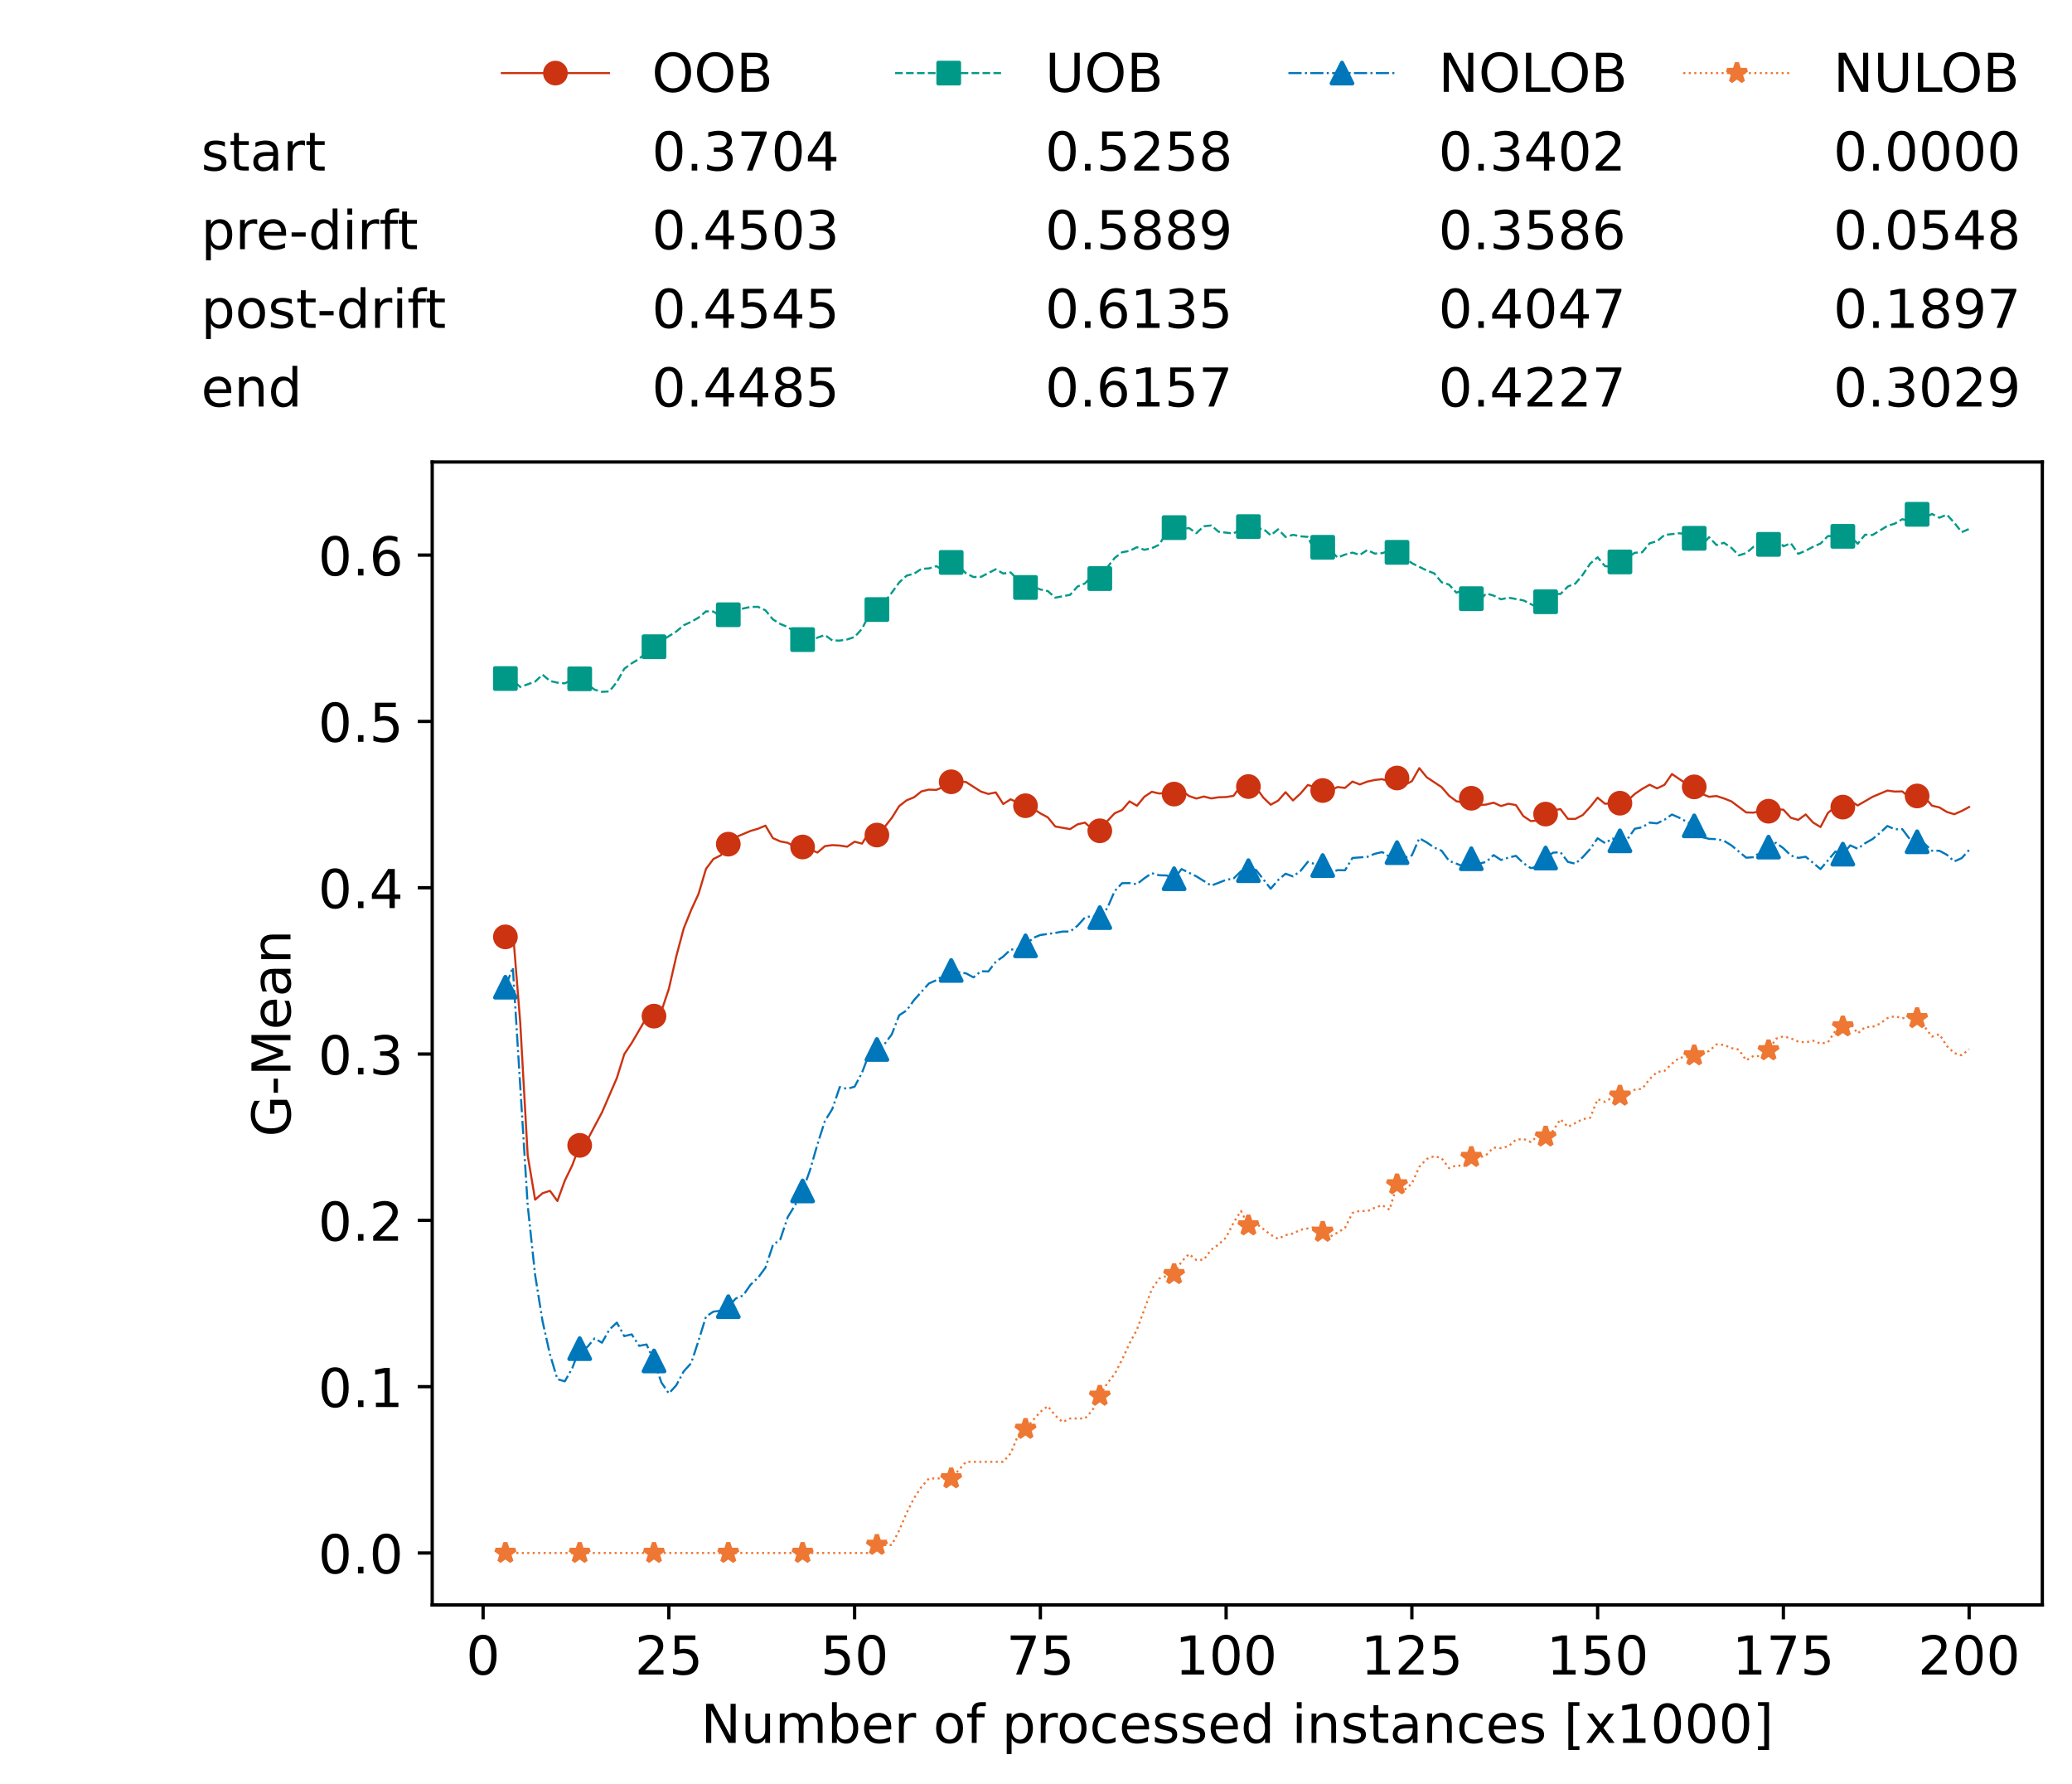 <?xml version="1.0" encoding="utf-8" standalone="no"?>
<!DOCTYPE svg PUBLIC "-//W3C//DTD SVG 1.1//EN"
  "http://www.w3.org/Graphics/SVG/1.1/DTD/svg11.dtd">
<!-- Created with matplotlib (https://matplotlib.org/) -->
<svg height="432.615pt" version="1.1" viewBox="0 0 502.65 432.615" width="502.65pt" xmlns="http://www.w3.org/2000/svg" xmlns:xlink="http://www.w3.org/1999/xlink">
 <defs>
  <style type="text/css">*{stroke-linecap:butt;stroke-linejoin:round;}</style>
 </defs>
 <g id="figure_1">
  <g id="patch_1">
   <path d="M 0 432.615 
L 502.65 432.615 
L 502.65 0 
L 0 0 
z
" style="fill:#ffffff;"/>
  </g>
  <g id="axes_1">
   <g id="patch_2">
    <path d="M 104.85 389.252 
L 495.45 389.252 
L 495.45 112.052 
L 104.85 112.052 
z
" style="fill:#ffffff;"/>
   </g>
   <g id="matplotlib.axis_1">
    <g id="xtick_1">
     <g id="line2d_1">
      <defs>
       <path d="M 0 0 
L 0 3.5 
" id="m7fde70a3f0" style="stroke:#000000;stroke-width:0.8;"/>
      </defs>
      <g>
       <use style="stroke:#000000;stroke-width:0.8;" x="117.197" xlink:href="#m7fde70a3f0" y="389.252"/>
      </g>
     </g>
     <g id="text_1">
      <!-- 0 -->
      <g transform="translate(113.061 406.13)scale(0.13 -0.13)">
       <defs>
        <path d="M 31.781 66.406 
Q 24.172 66.406 20.328 58.906 
Q 16.5 51.422 16.5 36.375 
Q 16.5 21.391 20.328 13.891 
Q 24.172 6.391 31.781 6.391 
Q 39.453 6.391 43.281 13.891 
Q 47.125 21.391 47.125 36.375 
Q 47.125 51.422 43.281 58.906 
Q 39.453 66.406 31.781 66.406 
z
M 31.781 74.219 
Q 44.047 74.219 50.516 64.516 
Q 56.984 54.828 56.984 36.375 
Q 56.984 17.969 50.516 8.266 
Q 44.047 -1.422 31.781 -1.422 
Q 19.531 -1.422 13.062 8.266 
Q 6.594 17.969 6.594 36.375 
Q 6.594 54.828 13.062 64.516 
Q 19.531 74.219 31.781 74.219 
z
" id="DejaVuSans-48"/>
       </defs>
       <use xlink:href="#DejaVuSans-48"/>
      </g>
     </g>
    </g>
    <g id="xtick_2">
     <g id="line2d_2">
      <g>
       <use style="stroke:#000000;stroke-width:0.8;" x="162.259" xlink:href="#m7fde70a3f0" y="389.252"/>
      </g>
     </g>
     <g id="text_2">
      <!-- 25 -->
      <g transform="translate(153.988 406.13)scale(0.13 -0.13)">
       <defs>
        <path d="M 19.188 8.297 
L 53.609 8.297 
L 53.609 0 
L 7.328 0 
L 7.328 8.297 
Q 12.938 14.109 22.625 23.891 
Q 32.328 33.688 34.812 36.531 
Q 39.547 41.844 41.422 45.531 
Q 43.312 49.219 43.312 52.781 
Q 43.312 58.594 39.234 62.25 
Q 35.156 65.922 28.609 65.922 
Q 23.969 65.922 18.812 64.312 
Q 13.672 62.703 7.812 59.422 
L 7.812 69.391 
Q 13.766 71.781 18.938 73 
Q 24.125 74.219 28.422 74.219 
Q 39.75 74.219 46.484 68.547 
Q 53.219 62.891 53.219 53.422 
Q 53.219 48.922 51.531 44.891 
Q 49.859 40.875 45.406 35.406 
Q 44.188 33.984 37.641 27.219 
Q 31.109 20.453 19.188 8.297 
z
" id="DejaVuSans-50"/>
        <path d="M 10.797 72.906 
L 49.516 72.906 
L 49.516 64.594 
L 19.828 64.594 
L 19.828 46.734 
Q 21.969 47.469 24.109 47.828 
Q 26.266 48.188 28.422 48.188 
Q 40.625 48.188 47.75 41.5 
Q 54.891 34.812 54.891 23.391 
Q 54.891 11.625 47.562 5.094 
Q 40.234 -1.422 26.906 -1.422 
Q 22.312 -1.422 17.547 -0.641 
Q 12.797 0.141 7.719 1.703 
L 7.719 11.625 
Q 12.109 9.234 16.797 8.062 
Q 21.484 6.891 26.703 6.891 
Q 35.156 6.891 40.078 11.328 
Q 45.016 15.766 45.016 23.391 
Q 45.016 31 40.078 35.438 
Q 35.156 39.891 26.703 39.891 
Q 22.75 39.891 18.812 39.016 
Q 14.891 38.141 10.797 36.281 
z
" id="DejaVuSans-53"/>
       </defs>
       <use xlink:href="#DejaVuSans-50"/>
       <use x="63.623" xlink:href="#DejaVuSans-53"/>
      </g>
     </g>
    </g>
    <g id="xtick_3">
     <g id="line2d_3">
      <g>
       <use style="stroke:#000000;stroke-width:0.8;" x="207.322" xlink:href="#m7fde70a3f0" y="389.252"/>
      </g>
     </g>
     <g id="text_3">
      <!-- 50 -->
      <g transform="translate(199.05 406.13)scale(0.13 -0.13)">
       <use xlink:href="#DejaVuSans-53"/>
       <use x="63.623" xlink:href="#DejaVuSans-48"/>
      </g>
     </g>
    </g>
    <g id="xtick_4">
     <g id="line2d_4">
      <g>
       <use style="stroke:#000000;stroke-width:0.8;" x="252.384" xlink:href="#m7fde70a3f0" y="389.252"/>
      </g>
     </g>
     <g id="text_4">
      <!-- 75 -->
      <g transform="translate(244.113 406.13)scale(0.13 -0.13)">
       <defs>
        <path d="M 8.203 72.906 
L 55.078 72.906 
L 55.078 68.703 
L 28.609 0 
L 18.312 0 
L 43.219 64.594 
L 8.203 64.594 
z
" id="DejaVuSans-55"/>
       </defs>
       <use xlink:href="#DejaVuSans-55"/>
       <use x="63.623" xlink:href="#DejaVuSans-53"/>
      </g>
     </g>
    </g>
    <g id="xtick_5">
     <g id="line2d_5">
      <g>
       <use style="stroke:#000000;stroke-width:0.8;" x="297.446" xlink:href="#m7fde70a3f0" y="389.252"/>
      </g>
     </g>
     <g id="text_5">
      <!-- 100 -->
      <g transform="translate(285.039 406.13)scale(0.13 -0.13)">
       <defs>
        <path d="M 12.406 8.297 
L 28.516 8.297 
L 28.516 63.922 
L 10.984 60.406 
L 10.984 69.391 
L 28.422 72.906 
L 38.281 72.906 
L 38.281 8.297 
L 54.391 8.297 
L 54.391 0 
L 12.406 0 
z
" id="DejaVuSans-49"/>
       </defs>
       <use xlink:href="#DejaVuSans-49"/>
       <use x="63.623" xlink:href="#DejaVuSans-48"/>
       <use x="127.246" xlink:href="#DejaVuSans-48"/>
      </g>
     </g>
    </g>
    <g id="xtick_6">
     <g id="line2d_6">
      <g>
       <use style="stroke:#000000;stroke-width:0.8;" x="342.509" xlink:href="#m7fde70a3f0" y="389.252"/>
      </g>
     </g>
     <g id="text_6">
      <!-- 125 -->
      <g transform="translate(330.102 406.13)scale(0.13 -0.13)">
       <use xlink:href="#DejaVuSans-49"/>
       <use x="63.623" xlink:href="#DejaVuSans-50"/>
       <use x="127.246" xlink:href="#DejaVuSans-53"/>
      </g>
     </g>
    </g>
    <g id="xtick_7">
     <g id="line2d_7">
      <g>
       <use style="stroke:#000000;stroke-width:0.8;" x="387.571" xlink:href="#m7fde70a3f0" y="389.252"/>
      </g>
     </g>
     <g id="text_7">
      <!-- 150 -->
      <g transform="translate(375.164 406.13)scale(0.13 -0.13)">
       <use xlink:href="#DejaVuSans-49"/>
       <use x="63.623" xlink:href="#DejaVuSans-53"/>
       <use x="127.246" xlink:href="#DejaVuSans-48"/>
      </g>
     </g>
    </g>
    <g id="xtick_8">
     <g id="line2d_8">
      <g>
       <use style="stroke:#000000;stroke-width:0.8;" x="432.633" xlink:href="#m7fde70a3f0" y="389.252"/>
      </g>
     </g>
     <g id="text_8">
      <!-- 175 -->
      <g transform="translate(420.226 406.13)scale(0.13 -0.13)">
       <use xlink:href="#DejaVuSans-49"/>
       <use x="63.623" xlink:href="#DejaVuSans-55"/>
       <use x="127.246" xlink:href="#DejaVuSans-53"/>
      </g>
     </g>
    </g>
    <g id="xtick_9">
     <g id="line2d_9">
      <g>
       <use style="stroke:#000000;stroke-width:0.8;" x="477.695" xlink:href="#m7fde70a3f0" y="389.252"/>
      </g>
     </g>
     <g id="text_9">
      <!-- 200 -->
      <g transform="translate(465.289 406.13)scale(0.13 -0.13)">
       <use xlink:href="#DejaVuSans-50"/>
       <use x="63.623" xlink:href="#DejaVuSans-48"/>
       <use x="127.246" xlink:href="#DejaVuSans-48"/>
      </g>
     </g>
    </g>
    <g id="text_10">
     <!-- Number of processed instances [x1000] -->
     <g transform="translate(170.025 422.711)scale(0.13 -0.13)">
      <defs>
       <path d="M 9.812 72.906 
L 23.094 72.906 
L 55.422 11.922 
L 55.422 72.906 
L 64.984 72.906 
L 64.984 0 
L 51.703 0 
L 19.391 60.984 
L 19.391 0 
L 9.812 0 
z
" id="DejaVuSans-78"/>
       <path d="M 8.5 21.578 
L 8.5 54.688 
L 17.484 54.688 
L 17.484 21.922 
Q 17.484 14.156 20.5 10.266 
Q 23.531 6.391 29.594 6.391 
Q 36.859 6.391 41.078 11.031 
Q 45.312 15.672 45.312 23.688 
L 45.312 54.688 
L 54.297 54.688 
L 54.297 0 
L 45.312 0 
L 45.312 8.406 
Q 42.047 3.422 37.719 1 
Q 33.406 -1.422 27.688 -1.422 
Q 18.266 -1.422 13.375 4.438 
Q 8.5 10.297 8.5 21.578 
z
M 31.109 56 
z
" id="DejaVuSans-117"/>
       <path d="M 52 44.188 
Q 55.375 50.25 60.062 53.125 
Q 64.75 56 71.094 56 
Q 79.641 56 84.281 50.016 
Q 88.922 44.047 88.922 33.016 
L 88.922 0 
L 79.891 0 
L 79.891 32.719 
Q 79.891 40.578 77.094 44.375 
Q 74.312 48.188 68.609 48.188 
Q 61.625 48.188 57.562 43.547 
Q 53.516 38.922 53.516 30.906 
L 53.516 0 
L 44.484 0 
L 44.484 32.719 
Q 44.484 40.625 41.703 44.406 
Q 38.922 48.188 33.109 48.188 
Q 26.219 48.188 22.156 43.531 
Q 18.109 38.875 18.109 30.906 
L 18.109 0 
L 9.078 0 
L 9.078 54.688 
L 18.109 54.688 
L 18.109 46.188 
Q 21.188 51.219 25.484 53.609 
Q 29.781 56 35.688 56 
Q 41.656 56 45.828 52.969 
Q 50 49.953 52 44.188 
z
" id="DejaVuSans-109"/>
       <path d="M 48.688 27.297 
Q 48.688 37.203 44.609 42.844 
Q 40.531 48.484 33.406 48.484 
Q 26.266 48.484 22.188 42.844 
Q 18.109 37.203 18.109 27.297 
Q 18.109 17.391 22.188 11.75 
Q 26.266 6.109 33.406 6.109 
Q 40.531 6.109 44.609 11.75 
Q 48.688 17.391 48.688 27.297 
z
M 18.109 46.391 
Q 20.953 51.266 25.266 53.625 
Q 29.594 56 35.594 56 
Q 45.562 56 51.781 48.094 
Q 58.016 40.188 58.016 27.297 
Q 58.016 14.406 51.781 6.484 
Q 45.562 -1.422 35.594 -1.422 
Q 29.594 -1.422 25.266 0.953 
Q 20.953 3.328 18.109 8.203 
L 18.109 0 
L 9.078 0 
L 9.078 75.984 
L 18.109 75.984 
z
" id="DejaVuSans-98"/>
       <path d="M 56.203 29.594 
L 56.203 25.203 
L 14.891 25.203 
Q 15.484 15.922 20.484 11.062 
Q 25.484 6.203 34.422 6.203 
Q 39.594 6.203 44.453 7.469 
Q 49.312 8.734 54.109 11.281 
L 54.109 2.781 
Q 49.266 0.734 44.188 -0.344 
Q 39.109 -1.422 33.891 -1.422 
Q 20.797 -1.422 13.156 6.188 
Q 5.516 13.812 5.516 26.812 
Q 5.516 40.234 12.766 48.109 
Q 20.016 56 32.328 56 
Q 43.359 56 49.781 48.891 
Q 56.203 41.797 56.203 29.594 
z
M 47.219 32.234 
Q 47.125 39.594 43.094 43.984 
Q 39.062 48.391 32.422 48.391 
Q 24.906 48.391 20.391 44.141 
Q 15.875 39.891 15.188 32.172 
z
" id="DejaVuSans-101"/>
       <path d="M 41.109 46.297 
Q 39.594 47.172 37.812 47.578 
Q 36.031 48 33.891 48 
Q 26.266 48 22.188 43.047 
Q 18.109 38.094 18.109 28.812 
L 18.109 0 
L 9.078 0 
L 9.078 54.688 
L 18.109 54.688 
L 18.109 46.188 
Q 20.953 51.172 25.484 53.578 
Q 30.031 56 36.531 56 
Q 37.453 56 38.578 55.875 
Q 39.703 55.766 41.062 55.516 
z
" id="DejaVuSans-114"/>
       <path id="DejaVuSans-32"/>
       <path d="M 30.609 48.391 
Q 23.391 48.391 19.188 42.75 
Q 14.984 37.109 14.984 27.297 
Q 14.984 17.484 19.156 11.844 
Q 23.344 6.203 30.609 6.203 
Q 37.797 6.203 41.984 11.859 
Q 46.188 17.531 46.188 27.297 
Q 46.188 37.016 41.984 42.703 
Q 37.797 48.391 30.609 48.391 
z
M 30.609 56 
Q 42.328 56 49.016 48.375 
Q 55.719 40.766 55.719 27.297 
Q 55.719 13.875 49.016 6.219 
Q 42.328 -1.422 30.609 -1.422 
Q 18.844 -1.422 12.172 6.219 
Q 5.516 13.875 5.516 27.297 
Q 5.516 40.766 12.172 48.375 
Q 18.844 56 30.609 56 
z
" id="DejaVuSans-111"/>
       <path d="M 37.109 75.984 
L 37.109 68.5 
L 28.516 68.5 
Q 23.688 68.5 21.797 66.547 
Q 19.922 64.594 19.922 59.516 
L 19.922 54.688 
L 34.719 54.688 
L 34.719 47.703 
L 19.922 47.703 
L 19.922 0 
L 10.891 0 
L 10.891 47.703 
L 2.297 47.703 
L 2.297 54.688 
L 10.891 54.688 
L 10.891 58.5 
Q 10.891 67.625 15.141 71.797 
Q 19.391 75.984 28.609 75.984 
z
" id="DejaVuSans-102"/>
       <path d="M 18.109 8.203 
L 18.109 -20.797 
L 9.078 -20.797 
L 9.078 54.688 
L 18.109 54.688 
L 18.109 46.391 
Q 20.953 51.266 25.266 53.625 
Q 29.594 56 35.594 56 
Q 45.562 56 51.781 48.094 
Q 58.016 40.188 58.016 27.297 
Q 58.016 14.406 51.781 6.484 
Q 45.562 -1.422 35.594 -1.422 
Q 29.594 -1.422 25.266 0.953 
Q 20.953 3.328 18.109 8.203 
z
M 48.688 27.297 
Q 48.688 37.203 44.609 42.844 
Q 40.531 48.484 33.406 48.484 
Q 26.266 48.484 22.188 42.844 
Q 18.109 37.203 18.109 27.297 
Q 18.109 17.391 22.188 11.75 
Q 26.266 6.109 33.406 6.109 
Q 40.531 6.109 44.609 11.75 
Q 48.688 17.391 48.688 27.297 
z
" id="DejaVuSans-112"/>
       <path d="M 48.781 52.594 
L 48.781 44.188 
Q 44.969 46.297 41.141 47.344 
Q 37.312 48.391 33.406 48.391 
Q 24.656 48.391 19.812 42.844 
Q 14.984 37.312 14.984 27.297 
Q 14.984 17.281 19.812 11.734 
Q 24.656 6.203 33.406 6.203 
Q 37.312 6.203 41.141 7.25 
Q 44.969 8.297 48.781 10.406 
L 48.781 2.094 
Q 45.016 0.344 40.984 -0.531 
Q 36.969 -1.422 32.422 -1.422 
Q 20.062 -1.422 12.781 6.344 
Q 5.516 14.109 5.516 27.297 
Q 5.516 40.672 12.859 48.328 
Q 20.219 56 33.016 56 
Q 37.156 56 41.109 55.141 
Q 45.062 54.297 48.781 52.594 
z
" id="DejaVuSans-99"/>
       <path d="M 44.281 53.078 
L 44.281 44.578 
Q 40.484 46.531 36.375 47.5 
Q 32.281 48.484 27.875 48.484 
Q 21.188 48.484 17.844 46.438 
Q 14.5 44.391 14.5 40.281 
Q 14.5 37.156 16.891 35.375 
Q 19.281 33.594 26.516 31.984 
L 29.594 31.297 
Q 39.156 29.25 43.188 25.516 
Q 47.219 21.781 47.219 15.094 
Q 47.219 7.469 41.188 3.016 
Q 35.156 -1.422 24.609 -1.422 
Q 20.219 -1.422 15.453 -0.562 
Q 10.688 0.297 5.422 2 
L 5.422 11.281 
Q 10.406 8.688 15.234 7.391 
Q 20.062 6.109 24.812 6.109 
Q 31.156 6.109 34.562 8.281 
Q 37.984 10.453 37.984 14.406 
Q 37.984 18.062 35.516 20.016 
Q 33.062 21.969 24.703 23.781 
L 21.578 24.516 
Q 13.234 26.266 9.516 29.906 
Q 5.812 33.547 5.812 39.891 
Q 5.812 47.609 11.281 51.797 
Q 16.75 56 26.812 56 
Q 31.781 56 36.172 55.266 
Q 40.578 54.547 44.281 53.078 
z
" id="DejaVuSans-115"/>
       <path d="M 45.406 46.391 
L 45.406 75.984 
L 54.391 75.984 
L 54.391 0 
L 45.406 0 
L 45.406 8.203 
Q 42.578 3.328 38.25 0.953 
Q 33.938 -1.422 27.875 -1.422 
Q 17.969 -1.422 11.734 6.484 
Q 5.516 14.406 5.516 27.297 
Q 5.516 40.188 11.734 48.094 
Q 17.969 56 27.875 56 
Q 33.938 56 38.25 53.625 
Q 42.578 51.266 45.406 46.391 
z
M 14.797 27.297 
Q 14.797 17.391 18.875 11.75 
Q 22.953 6.109 30.078 6.109 
Q 37.203 6.109 41.297 11.75 
Q 45.406 17.391 45.406 27.297 
Q 45.406 37.203 41.297 42.844 
Q 37.203 48.484 30.078 48.484 
Q 22.953 48.484 18.875 42.844 
Q 14.797 37.203 14.797 27.297 
z
" id="DejaVuSans-100"/>
       <path d="M 9.422 54.688 
L 18.406 54.688 
L 18.406 0 
L 9.422 0 
z
M 9.422 75.984 
L 18.406 75.984 
L 18.406 64.594 
L 9.422 64.594 
z
" id="DejaVuSans-105"/>
       <path d="M 54.891 33.016 
L 54.891 0 
L 45.906 0 
L 45.906 32.719 
Q 45.906 40.484 42.875 44.328 
Q 39.844 48.188 33.797 48.188 
Q 26.516 48.188 22.312 43.547 
Q 18.109 38.922 18.109 30.906 
L 18.109 0 
L 9.078 0 
L 9.078 54.688 
L 18.109 54.688 
L 18.109 46.188 
Q 21.344 51.125 25.703 53.562 
Q 30.078 56 35.797 56 
Q 45.219 56 50.047 50.172 
Q 54.891 44.344 54.891 33.016 
z
" id="DejaVuSans-110"/>
       <path d="M 18.312 70.219 
L 18.312 54.688 
L 36.812 54.688 
L 36.812 47.703 
L 18.312 47.703 
L 18.312 18.016 
Q 18.312 11.328 20.141 9.422 
Q 21.969 7.516 27.594 7.516 
L 36.812 7.516 
L 36.812 0 
L 27.594 0 
Q 17.188 0 13.234 3.875 
Q 9.281 7.766 9.281 18.016 
L 9.281 47.703 
L 2.688 47.703 
L 2.688 54.688 
L 9.281 54.688 
L 9.281 70.219 
z
" id="DejaVuSans-116"/>
       <path d="M 34.281 27.484 
Q 23.391 27.484 19.188 25 
Q 14.984 22.516 14.984 16.5 
Q 14.984 11.719 18.141 8.906 
Q 21.297 6.109 26.703 6.109 
Q 34.188 6.109 38.703 11.406 
Q 43.219 16.703 43.219 25.484 
L 43.219 27.484 
z
M 52.203 31.203 
L 52.203 0 
L 43.219 0 
L 43.219 8.297 
Q 40.141 3.328 35.547 0.953 
Q 30.953 -1.422 24.312 -1.422 
Q 15.922 -1.422 10.953 3.297 
Q 6 8.016 6 15.922 
Q 6 25.141 12.172 29.828 
Q 18.359 34.516 30.609 34.516 
L 43.219 34.516 
L 43.219 35.406 
Q 43.219 41.609 39.141 45 
Q 35.062 48.391 27.688 48.391 
Q 23 48.391 18.547 47.266 
Q 14.109 46.141 10.016 43.891 
L 10.016 52.203 
Q 14.938 54.109 19.578 55.047 
Q 24.219 56 28.609 56 
Q 40.484 56 46.344 49.844 
Q 52.203 43.703 52.203 31.203 
z
" id="DejaVuSans-97"/>
       <path d="M 8.594 75.984 
L 29.297 75.984 
L 29.297 69 
L 17.578 69 
L 17.578 -6.203 
L 29.297 -6.203 
L 29.297 -13.188 
L 8.594 -13.188 
z
" id="DejaVuSans-91"/>
       <path d="M 54.891 54.688 
L 35.109 28.078 
L 55.906 0 
L 45.312 0 
L 29.391 21.484 
L 13.484 0 
L 2.875 0 
L 24.125 28.609 
L 4.688 54.688 
L 15.281 54.688 
L 29.781 35.203 
L 44.281 54.688 
z
" id="DejaVuSans-120"/>
       <path d="M 30.422 75.984 
L 30.422 -13.188 
L 9.719 -13.188 
L 9.719 -6.203 
L 21.391 -6.203 
L 21.391 69 
L 9.719 69 
L 9.719 75.984 
z
" id="DejaVuSans-93"/>
      </defs>
      <use xlink:href="#DejaVuSans-78"/>
      <use x="74.805" xlink:href="#DejaVuSans-117"/>
      <use x="138.184" xlink:href="#DejaVuSans-109"/>
      <use x="235.596" xlink:href="#DejaVuSans-98"/>
      <use x="299.072" xlink:href="#DejaVuSans-101"/>
      <use x="360.596" xlink:href="#DejaVuSans-114"/>
      <use x="401.709" xlink:href="#DejaVuSans-32"/>
      <use x="433.496" xlink:href="#DejaVuSans-111"/>
      <use x="494.678" xlink:href="#DejaVuSans-102"/>
      <use x="529.883" xlink:href="#DejaVuSans-32"/>
      <use x="561.67" xlink:href="#DejaVuSans-112"/>
      <use x="625.146" xlink:href="#DejaVuSans-114"/>
      <use x="664.01" xlink:href="#DejaVuSans-111"/>
      <use x="725.191" xlink:href="#DejaVuSans-99"/>
      <use x="780.172" xlink:href="#DejaVuSans-101"/>
      <use x="841.695" xlink:href="#DejaVuSans-115"/>
      <use x="893.795" xlink:href="#DejaVuSans-115"/>
      <use x="945.895" xlink:href="#DejaVuSans-101"/>
      <use x="1007.418" xlink:href="#DejaVuSans-100"/>
      <use x="1070.895" xlink:href="#DejaVuSans-32"/>
      <use x="1102.682" xlink:href="#DejaVuSans-105"/>
      <use x="1130.465" xlink:href="#DejaVuSans-110"/>
      <use x="1193.844" xlink:href="#DejaVuSans-115"/>
      <use x="1245.943" xlink:href="#DejaVuSans-116"/>
      <use x="1285.152" xlink:href="#DejaVuSans-97"/>
      <use x="1346.432" xlink:href="#DejaVuSans-110"/>
      <use x="1409.811" xlink:href="#DejaVuSans-99"/>
      <use x="1464.791" xlink:href="#DejaVuSans-101"/>
      <use x="1526.314" xlink:href="#DejaVuSans-115"/>
      <use x="1578.414" xlink:href="#DejaVuSans-32"/>
      <use x="1610.201" xlink:href="#DejaVuSans-91"/>
      <use x="1649.215" xlink:href="#DejaVuSans-120"/>
      <use x="1708.395" xlink:href="#DejaVuSans-49"/>
      <use x="1772.018" xlink:href="#DejaVuSans-48"/>
      <use x="1835.641" xlink:href="#DejaVuSans-48"/>
      <use x="1899.264" xlink:href="#DejaVuSans-48"/>
      <use x="1962.887" xlink:href="#DejaVuSans-93"/>
     </g>
    </g>
   </g>
   <g id="matplotlib.axis_2">
    <g id="ytick_1">
     <g id="line2d_10">
      <defs>
       <path d="M 0 0 
L -3.5 0 
" id="m11c582b40b" style="stroke:#000000;stroke-width:0.8;"/>
      </defs>
      <g>
       <use style="stroke:#000000;stroke-width:0.8;" x="104.85" xlink:href="#m11c582b40b" y="376.652"/>
      </g>
     </g>
     <g id="text_11">
      <!-- 0.0 -->
      <g transform="translate(77.176 381.591)scale(0.13 -0.13)">
       <defs>
        <path d="M 10.688 12.406 
L 21 12.406 
L 21 0 
L 10.688 0 
z
" id="DejaVuSans-46"/>
       </defs>
       <use xlink:href="#DejaVuSans-48"/>
       <use x="63.623" xlink:href="#DejaVuSans-46"/>
       <use x="95.41" xlink:href="#DejaVuSans-48"/>
      </g>
     </g>
    </g>
    <g id="ytick_2">
     <g id="line2d_11">
      <g>
       <use style="stroke:#000000;stroke-width:0.8;" x="104.85" xlink:href="#m11c582b40b" y="336.315"/>
      </g>
     </g>
     <g id="text_12">
      <!-- 0.1 -->
      <g transform="translate(77.176 341.254)scale(0.13 -0.13)">
       <use xlink:href="#DejaVuSans-48"/>
       <use x="63.623" xlink:href="#DejaVuSans-46"/>
       <use x="95.41" xlink:href="#DejaVuSans-49"/>
      </g>
     </g>
    </g>
    <g id="ytick_3">
     <g id="line2d_12">
      <g>
       <use style="stroke:#000000;stroke-width:0.8;" x="104.85" xlink:href="#m11c582b40b" y="295.979"/>
      </g>
     </g>
     <g id="text_13">
      <!-- 0.2 -->
      <g transform="translate(77.176 300.918)scale(0.13 -0.13)">
       <use xlink:href="#DejaVuSans-48"/>
       <use x="63.623" xlink:href="#DejaVuSans-46"/>
       <use x="95.41" xlink:href="#DejaVuSans-50"/>
      </g>
     </g>
    </g>
    <g id="ytick_4">
     <g id="line2d_13">
      <g>
       <use style="stroke:#000000;stroke-width:0.8;" x="104.85" xlink:href="#m11c582b40b" y="255.642"/>
      </g>
     </g>
     <g id="text_14">
      <!-- 0.3 -->
      <g transform="translate(77.176 260.581)scale(0.13 -0.13)">
       <defs>
        <path d="M 40.578 39.312 
Q 47.656 37.797 51.625 33 
Q 55.609 28.219 55.609 21.188 
Q 55.609 10.406 48.188 4.484 
Q 40.766 -1.422 27.094 -1.422 
Q 22.516 -1.422 17.656 -0.516 
Q 12.797 0.391 7.625 2.203 
L 7.625 11.719 
Q 11.719 9.328 16.594 8.109 
Q 21.484 6.891 26.812 6.891 
Q 36.078 6.891 40.938 10.547 
Q 45.797 14.203 45.797 21.188 
Q 45.797 27.641 41.281 31.266 
Q 36.766 34.906 28.719 34.906 
L 20.219 34.906 
L 20.219 43.016 
L 29.109 43.016 
Q 36.375 43.016 40.234 45.922 
Q 44.094 48.828 44.094 54.297 
Q 44.094 59.906 40.109 62.906 
Q 36.141 65.922 28.719 65.922 
Q 24.656 65.922 20.016 65.031 
Q 15.375 64.156 9.812 62.312 
L 9.812 71.094 
Q 15.438 72.656 20.344 73.438 
Q 25.25 74.219 29.594 74.219 
Q 40.828 74.219 47.359 69.109 
Q 53.906 64.016 53.906 55.328 
Q 53.906 49.266 50.438 45.094 
Q 46.969 40.922 40.578 39.312 
z
" id="DejaVuSans-51"/>
       </defs>
       <use xlink:href="#DejaVuSans-48"/>
       <use x="63.623" xlink:href="#DejaVuSans-46"/>
       <use x="95.41" xlink:href="#DejaVuSans-51"/>
      </g>
     </g>
    </g>
    <g id="ytick_5">
     <g id="line2d_14">
      <g>
       <use style="stroke:#000000;stroke-width:0.8;" x="104.85" xlink:href="#m11c582b40b" y="215.305"/>
      </g>
     </g>
     <g id="text_15">
      <!-- 0.4 -->
      <g transform="translate(77.176 220.244)scale(0.13 -0.13)">
       <defs>
        <path d="M 37.797 64.312 
L 12.891 25.391 
L 37.797 25.391 
z
M 35.203 72.906 
L 47.609 72.906 
L 47.609 25.391 
L 58.016 25.391 
L 58.016 17.188 
L 47.609 17.188 
L 47.609 0 
L 37.797 0 
L 37.797 17.188 
L 4.891 17.188 
L 4.891 26.703 
z
" id="DejaVuSans-52"/>
       </defs>
       <use xlink:href="#DejaVuSans-48"/>
       <use x="63.623" xlink:href="#DejaVuSans-46"/>
       <use x="95.41" xlink:href="#DejaVuSans-52"/>
      </g>
     </g>
    </g>
    <g id="ytick_6">
     <g id="line2d_15">
      <g>
       <use style="stroke:#000000;stroke-width:0.8;" x="104.85" xlink:href="#m11c582b40b" y="174.969"/>
      </g>
     </g>
     <g id="text_16">
      <!-- 0.5 -->
      <g transform="translate(77.176 179.908)scale(0.13 -0.13)">
       <use xlink:href="#DejaVuSans-48"/>
       <use x="63.623" xlink:href="#DejaVuSans-46"/>
       <use x="95.41" xlink:href="#DejaVuSans-53"/>
      </g>
     </g>
    </g>
    <g id="ytick_7">
     <g id="line2d_16">
      <g>
       <use style="stroke:#000000;stroke-width:0.8;" x="104.85" xlink:href="#m11c582b40b" y="134.632"/>
      </g>
     </g>
     <g id="text_17">
      <!-- 0.6 -->
      <g transform="translate(77.176 139.571)scale(0.13 -0.13)">
       <defs>
        <path d="M 33.016 40.375 
Q 26.375 40.375 22.484 35.828 
Q 18.609 31.297 18.609 23.391 
Q 18.609 15.531 22.484 10.953 
Q 26.375 6.391 33.016 6.391 
Q 39.656 6.391 43.531 10.953 
Q 47.406 15.531 47.406 23.391 
Q 47.406 31.297 43.531 35.828 
Q 39.656 40.375 33.016 40.375 
z
M 52.594 71.297 
L 52.594 62.312 
Q 48.875 64.062 45.094 64.984 
Q 41.312 65.922 37.594 65.922 
Q 27.828 65.922 22.672 59.328 
Q 17.531 52.734 16.797 39.406 
Q 19.672 43.656 24.016 45.922 
Q 28.375 48.188 33.594 48.188 
Q 44.578 48.188 50.953 41.516 
Q 57.328 34.859 57.328 23.391 
Q 57.328 12.156 50.688 5.359 
Q 44.047 -1.422 33.016 -1.422 
Q 20.359 -1.422 13.672 8.266 
Q 6.984 17.969 6.984 36.375 
Q 6.984 53.656 15.188 63.938 
Q 23.391 74.219 37.203 74.219 
Q 40.922 74.219 44.703 73.484 
Q 48.484 72.75 52.594 71.297 
z
" id="DejaVuSans-54"/>
       </defs>
       <use xlink:href="#DejaVuSans-48"/>
       <use x="63.623" xlink:href="#DejaVuSans-46"/>
       <use x="95.41" xlink:href="#DejaVuSans-54"/>
      </g>
     </g>
    </g>
    <g id="text_18">
     <!-- G-Mean -->
     <g transform="translate(70.472 275.744)rotate(-90)scale(0.13 -0.13)">
      <defs>
       <path d="M 59.516 10.406 
L 59.516 29.984 
L 43.406 29.984 
L 43.406 38.094 
L 69.281 38.094 
L 69.281 6.781 
Q 63.578 2.734 56.688 0.656 
Q 49.812 -1.422 42 -1.422 
Q 24.906 -1.422 15.25 8.562 
Q 5.609 18.562 5.609 36.375 
Q 5.609 54.25 15.25 64.234 
Q 24.906 74.219 42 74.219 
Q 49.125 74.219 55.547 72.453 
Q 61.969 70.703 67.391 67.281 
L 67.391 56.781 
Q 61.922 61.422 55.766 63.766 
Q 49.609 66.109 42.828 66.109 
Q 29.438 66.109 22.719 58.641 
Q 16.016 51.172 16.016 36.375 
Q 16.016 21.625 22.719 14.156 
Q 29.438 6.688 42.828 6.688 
Q 48.047 6.688 52.141 7.594 
Q 56.25 8.5 59.516 10.406 
z
" id="DejaVuSans-71"/>
       <path d="M 4.891 31.391 
L 31.203 31.391 
L 31.203 23.391 
L 4.891 23.391 
z
" id="DejaVuSans-45"/>
       <path d="M 9.812 72.906 
L 24.516 72.906 
L 43.109 23.297 
L 61.812 72.906 
L 76.516 72.906 
L 76.516 0 
L 66.891 0 
L 66.891 64.016 
L 48.094 14.016 
L 38.188 14.016 
L 19.391 64.016 
L 19.391 0 
L 9.812 0 
z
" id="DejaVuSans-77"/>
      </defs>
      <use xlink:href="#DejaVuSans-71"/>
      <use x="77.49" xlink:href="#DejaVuSans-45"/>
      <use x="113.574" xlink:href="#DejaVuSans-77"/>
      <use x="199.854" xlink:href="#DejaVuSans-101"/>
      <use x="261.377" xlink:href="#DejaVuSans-97"/>
      <use x="322.656" xlink:href="#DejaVuSans-110"/>
     </g>
    </g>
   </g>
   <g id="line2d_17"/>
   <g id="line2d_18"/>
   <g id="line2d_19"/>
   <g id="line2d_20"/>
   <g id="line2d_21"/>
   <g id="line2d_22">
    <path clip-path="url(#p63eb0d3708)" d="M 122.605 227.227 
L 124.407 225.538 
L 126.21 248.08 
L 128.012 280.223 
L 129.815 290.962 
L 131.617 289.398 
L 133.419 288.814 
L 135.222 291.285 
L 137.024 286.325 
L 138.827 282.616 
L 140.629 277.786 
L 142.432 276.571 
L 146.037 269.795 
L 149.642 261.457 
L 151.444 255.678 
L 153.247 252.96 
L 156.852 246.786 
L 158.654 246.446 
L 160.457 245.229 
L 162.259 239.827 
L 164.062 231.932 
L 165.864 225.183 
L 167.667 220.713 
L 169.469 216.782 
L 171.272 210.724 
L 173.074 208.333 
L 174.877 207.429 
L 176.679 204.737 
L 178.482 203.041 
L 182.087 201.526 
L 183.889 200.996 
L 185.692 200.243 
L 187.494 203.268 
L 189.297 204.068 
L 191.099 204.411 
L 192.902 205.4 
L 194.704 205.425 
L 196.507 206.037 
L 198.309 206.77 
L 200.112 205.22 
L 201.914 204.97 
L 203.717 205.074 
L 205.519 205.353 
L 207.322 204.137 
L 209.124 204.608 
L 210.927 201.721 
L 212.729 202.527 
L 214.532 200.666 
L 216.334 198.381 
L 218.137 195.499 
L 219.939 194.104 
L 221.742 193.369 
L 223.544 191.933 
L 225.347 191.511 
L 227.149 191.576 
L 228.952 190.819 
L 230.754 189.611 
L 232.557 189.489 
L 234.359 189.676 
L 237.964 191.983 
L 239.767 192.556 
L 241.569 192.184 
L 243.372 194.999 
L 245.174 193.857 
L 246.976 194.705 
L 250.581 196.099 
L 252.384 197.267 
L 254.186 198.235 
L 255.989 200.448 
L 259.594 201.086 
L 261.396 199.935 
L 263.199 199.508 
L 265.001 201.123 
L 266.804 201.498 
L 268.606 199.155 
L 270.409 197.246 
L 272.211 196.452 
L 274.014 194.353 
L 275.816 195.426 
L 277.619 193.232 
L 279.421 192.037 
L 281.224 192.45 
L 283.026 192.298 
L 284.829 192.596 
L 286.631 191.648 
L 288.434 193.063 
L 290.236 193.67 
L 292.039 193.181 
L 293.841 193.645 
L 295.644 193.361 
L 297.446 193.315 
L 299.249 193.012 
L 301.051 190.52 
L 304.656 190.912 
L 306.459 193.428 
L 308.261 195.173 
L 310.064 194.183 
L 311.866 192.139 
L 313.669 194.139 
L 315.471 192.481 
L 317.274 190.382 
L 319.076 190.953 
L 320.879 191.727 
L 322.681 191.735 
L 324.484 190.882 
L 326.286 191.094 
L 328.089 189.557 
L 329.891 190.259 
L 331.694 189.561 
L 333.496 189.176 
L 335.299 188.97 
L 337.101 189.572 
L 338.904 188.69 
L 340.706 190.41 
L 342.509 189.466 
L 344.311 186.295 
L 346.114 188.516 
L 349.719 190.902 
L 351.521 192.985 
L 353.324 194.332 
L 355.126 194.662 
L 356.928 193.604 
L 358.731 195.285 
L 360.533 195.133 
L 362.336 194.676 
L 364.138 195.491 
L 365.941 194.934 
L 367.743 195.254 
L 369.546 197.93 
L 371.348 199.132 
L 373.151 199.014 
L 374.953 197.444 
L 376.756 196.545 
L 378.558 196.24 
L 380.361 198.602 
L 382.163 198.61 
L 383.966 197.67 
L 385.768 195.707 
L 387.571 193.464 
L 389.373 194.946 
L 391.176 194.771 
L 392.978 194.804 
L 394.781 194.228 
L 396.583 192.559 
L 398.386 191.336 
L 400.188 190.325 
L 401.991 191.209 
L 403.793 190.344 
L 405.596 187.728 
L 409.201 190.164 
L 411.003 190.844 
L 412.806 192.523 
L 414.608 193.247 
L 416.411 193.059 
L 418.213 193.641 
L 420.016 194.357 
L 423.621 197.043 
L 425.423 197.095 
L 427.226 196.619 
L 429.028 196.747 
L 430.831 196.255 
L 432.633 196.373 
L 434.436 198.33 
L 436.238 198.857 
L 438.041 197.531 
L 439.843 199.492 
L 441.646 200.581 
L 443.448 197.159 
L 445.251 195.644 
L 447.053 195.75 
L 448.856 194.202 
L 450.658 195.354 
L 454.263 193.263 
L 457.868 191.736 
L 459.671 191.982 
L 461.473 191.947 
L 463.276 193.427 
L 465.078 193.05 
L 466.881 193.295 
L 468.683 195.407 
L 470.485 195.826 
L 472.288 196.926 
L 474.09 197.476 
L 475.893 196.691 
L 477.695 195.723 
L 477.695 195.723 
" style="fill:none;stroke:#cc3311;stroke-linecap:square;stroke-width:0.5;"/>
    <defs>
     <path d="M 0 2.5 
C 0.663 2.5 1.299 2.237 1.768 1.768 
C 2.237 1.299 2.5 0.663 2.5 0 
C 2.5 -0.663 2.237 -1.299 1.768 -1.768 
C 1.299 -2.237 0.663 -2.5 0 -2.5 
C -0.663 -2.5 -1.299 -2.237 -1.768 -1.768 
C -2.237 -1.299 -2.5 -0.663 -2.5 0 
C -2.5 0.663 -2.237 1.299 -1.768 1.768 
C -1.299 2.237 -0.663 2.5 0 2.5 
z
" id="md7c71e00cd" style="stroke:#cc3311;"/>
    </defs>
    <g clip-path="url(#p63eb0d3708)">
     <use style="fill:#cc3311;stroke:#cc3311;" x="122.605" xlink:href="#md7c71e00cd" y="227.227"/>
     <use style="fill:#cc3311;stroke:#cc3311;" x="140.629" xlink:href="#md7c71e00cd" y="277.786"/>
     <use style="fill:#cc3311;stroke:#cc3311;" x="158.654" xlink:href="#md7c71e00cd" y="246.446"/>
     <use style="fill:#cc3311;stroke:#cc3311;" x="176.679" xlink:href="#md7c71e00cd" y="204.737"/>
     <use style="fill:#cc3311;stroke:#cc3311;" x="194.704" xlink:href="#md7c71e00cd" y="205.425"/>
     <use style="fill:#cc3311;stroke:#cc3311;" x="212.729" xlink:href="#md7c71e00cd" y="202.527"/>
     <use style="fill:#cc3311;stroke:#cc3311;" x="230.754" xlink:href="#md7c71e00cd" y="189.611"/>
     <use style="fill:#cc3311;stroke:#cc3311;" x="248.779" xlink:href="#md7c71e00cd" y="195.416"/>
     <use style="fill:#cc3311;stroke:#cc3311;" x="266.804" xlink:href="#md7c71e00cd" y="201.498"/>
     <use style="fill:#cc3311;stroke:#cc3311;" x="284.829" xlink:href="#md7c71e00cd" y="192.596"/>
     <use style="fill:#cc3311;stroke:#cc3311;" x="302.854" xlink:href="#md7c71e00cd" y="190.767"/>
     <use style="fill:#cc3311;stroke:#cc3311;" x="320.879" xlink:href="#md7c71e00cd" y="191.727"/>
     <use style="fill:#cc3311;stroke:#cc3311;" x="338.904" xlink:href="#md7c71e00cd" y="188.69"/>
     <use style="fill:#cc3311;stroke:#cc3311;" x="356.928" xlink:href="#md7c71e00cd" y="193.604"/>
     <use style="fill:#cc3311;stroke:#cc3311;" x="374.953" xlink:href="#md7c71e00cd" y="197.444"/>
     <use style="fill:#cc3311;stroke:#cc3311;" x="392.978" xlink:href="#md7c71e00cd" y="194.804"/>
     <use style="fill:#cc3311;stroke:#cc3311;" x="411.003" xlink:href="#md7c71e00cd" y="190.844"/>
     <use style="fill:#cc3311;stroke:#cc3311;" x="429.028" xlink:href="#md7c71e00cd" y="196.747"/>
     <use style="fill:#cc3311;stroke:#cc3311;" x="447.053" xlink:href="#md7c71e00cd" y="195.75"/>
     <use style="fill:#cc3311;stroke:#cc3311;" x="465.078" xlink:href="#md7c71e00cd" y="193.05"/>
    </g>
   </g>
   <g id="line2d_23"/>
   <g id="line2d_24"/>
   <g id="line2d_25"/>
   <g id="line2d_26"/>
   <g id="line2d_27">
    <path clip-path="url(#p63eb0d3708)" d="M 122.605 164.566 
L 124.407 165.027 
L 126.21 166.609 
L 129.815 165.317 
L 131.617 163.623 
L 133.419 165.153 
L 135.222 165.572 
L 137.024 165.739 
L 138.827 164.854 
L 140.629 164.635 
L 144.234 167.257 
L 146.037 167.796 
L 147.839 167.685 
L 149.642 165.407 
L 151.444 162.198 
L 153.247 160.88 
L 155.049 159.814 
L 156.852 158.124 
L 158.654 156.856 
L 160.457 155.414 
L 164.062 153.168 
L 165.864 151.645 
L 167.667 150.819 
L 169.469 149.793 
L 171.272 148.27 
L 173.074 148.325 
L 174.877 149.512 
L 176.679 149.098 
L 178.482 148.251 
L 180.284 147.579 
L 182.087 147.201 
L 183.889 147.173 
L 185.692 148.022 
L 187.494 150.217 
L 189.297 151.34 
L 191.099 152.065 
L 192.902 153.33 
L 194.704 155.129 
L 196.507 155.691 
L 198.309 154.642 
L 200.112 154.014 
L 201.914 155.334 
L 203.717 155.361 
L 205.519 155.092 
L 207.322 154.492 
L 209.124 152.484 
L 210.927 148.979 
L 212.729 147.839 
L 214.532 146.048 
L 216.334 143.755 
L 218.137 141.254 
L 219.939 139.615 
L 221.742 139.147 
L 223.544 137.963 
L 225.347 137.859 
L 227.149 137.307 
L 228.952 138.401 
L 230.754 136.41 
L 232.557 137.346 
L 234.359 139.062 
L 236.162 139.947 
L 237.964 139.916 
L 241.569 138.061 
L 243.372 139.099 
L 245.174 138.835 
L 248.779 142.489 
L 250.581 142.224 
L 252.384 142.976 
L 254.186 143.353 
L 255.989 144.955 
L 259.594 144.271 
L 261.396 142.261 
L 263.199 141.502 
L 265.001 139.621 
L 266.804 140.325 
L 268.606 137.616 
L 270.409 135.326 
L 272.211 133.942 
L 274.014 133.61 
L 275.816 132.713 
L 277.619 133.343 
L 279.421 132.962 
L 281.224 132.116 
L 283.026 129.037 
L 284.829 127.967 
L 286.631 128.356 
L 288.434 128.063 
L 290.236 129.304 
L 292.039 127.638 
L 293.841 127.442 
L 295.644 128.98 
L 299.249 129.391 
L 301.051 128.326 
L 302.854 127.719 
L 304.656 128.27 
L 306.459 128.251 
L 308.261 129.823 
L 310.064 128.383 
L 311.866 130.224 
L 313.669 129.712 
L 315.471 130.068 
L 317.274 130.221 
L 319.076 133.949 
L 320.879 132.735 
L 322.681 133.352 
L 324.484 135.228 
L 326.286 134.507 
L 328.089 134.029 
L 329.891 134.581 
L 331.694 133.402 
L 333.496 134.259 
L 335.299 134.16 
L 337.101 133.577 
L 338.904 133.955 
L 340.706 135.091 
L 342.509 136.583 
L 346.114 138.366 
L 347.916 139.054 
L 349.719 141.209 
L 351.521 141.79 
L 353.324 143.746 
L 355.126 143.061 
L 356.928 145.204 
L 358.731 145.884 
L 360.533 143.933 
L 362.336 144.452 
L 364.138 145.357 
L 365.941 144.95 
L 369.546 145.605 
L 373.151 147.404 
L 374.953 145.947 
L 376.756 144.02 
L 378.558 144.061 
L 380.361 142.239 
L 382.163 141.54 
L 383.966 139.389 
L 385.768 136.692 
L 387.571 135.167 
L 389.373 137.32 
L 391.176 137.436 
L 392.978 136.291 
L 394.781 135.283 
L 396.583 134.064 
L 398.386 133.935 
L 400.188 131.759 
L 401.991 131.269 
L 403.793 129.744 
L 407.398 129.338 
L 409.201 129.532 
L 411.003 130.553 
L 412.806 132.289 
L 414.608 130.279 
L 416.411 132.192 
L 418.213 131.643 
L 420.016 132.859 
L 421.818 134.699 
L 423.621 134.136 
L 425.423 132.593 
L 427.226 132.003 
L 429.028 132.027 
L 430.831 130.065 
L 432.633 132.499 
L 434.436 131.745 
L 436.238 134.331 
L 438.041 133.562 
L 439.843 132.611 
L 441.646 131.824 
L 443.448 130.01 
L 447.053 130.078 
L 448.856 129.909 
L 450.658 131.886 
L 452.461 129.68 
L 454.263 129.757 
L 457.868 127.552 
L 459.671 126.991 
L 461.473 125.926 
L 463.276 126.338 
L 465.078 124.733 
L 466.881 125.58 
L 468.683 124.652 
L 470.485 125.566 
L 472.288 124.812 
L 474.09 126.787 
L 475.893 129.065 
L 477.695 128.296 
L 477.695 128.296 
" style="fill:none;stroke:#009988;stroke-dasharray:1.85,0.8;stroke-dashoffset:0;stroke-width:0.5;"/>
    <defs>
     <path d="M -2.5 2.5 
L 2.5 2.5 
L 2.5 -2.5 
L -2.5 -2.5 
z
" id="m18bb4cef3a" style="stroke:#009988;stroke-linejoin:miter;"/>
    </defs>
    <g clip-path="url(#p63eb0d3708)">
     <use style="fill:#009988;stroke:#009988;stroke-linejoin:miter;" x="122.605" xlink:href="#m18bb4cef3a" y="164.566"/>
     <use style="fill:#009988;stroke:#009988;stroke-linejoin:miter;" x="140.629" xlink:href="#m18bb4cef3a" y="164.635"/>
     <use style="fill:#009988;stroke:#009988;stroke-linejoin:miter;" x="158.654" xlink:href="#m18bb4cef3a" y="156.856"/>
     <use style="fill:#009988;stroke:#009988;stroke-linejoin:miter;" x="176.679" xlink:href="#m18bb4cef3a" y="149.098"/>
     <use style="fill:#009988;stroke:#009988;stroke-linejoin:miter;" x="194.704" xlink:href="#m18bb4cef3a" y="155.129"/>
     <use style="fill:#009988;stroke:#009988;stroke-linejoin:miter;" x="212.729" xlink:href="#m18bb4cef3a" y="147.839"/>
     <use style="fill:#009988;stroke:#009988;stroke-linejoin:miter;" x="230.754" xlink:href="#m18bb4cef3a" y="136.41"/>
     <use style="fill:#009988;stroke:#009988;stroke-linejoin:miter;" x="248.779" xlink:href="#m18bb4cef3a" y="142.489"/>
     <use style="fill:#009988;stroke:#009988;stroke-linejoin:miter;" x="266.804" xlink:href="#m18bb4cef3a" y="140.325"/>
     <use style="fill:#009988;stroke:#009988;stroke-linejoin:miter;" x="284.829" xlink:href="#m18bb4cef3a" y="127.967"/>
     <use style="fill:#009988;stroke:#009988;stroke-linejoin:miter;" x="302.854" xlink:href="#m18bb4cef3a" y="127.719"/>
     <use style="fill:#009988;stroke:#009988;stroke-linejoin:miter;" x="320.879" xlink:href="#m18bb4cef3a" y="132.735"/>
     <use style="fill:#009988;stroke:#009988;stroke-linejoin:miter;" x="338.904" xlink:href="#m18bb4cef3a" y="133.955"/>
     <use style="fill:#009988;stroke:#009988;stroke-linejoin:miter;" x="356.928" xlink:href="#m18bb4cef3a" y="145.204"/>
     <use style="fill:#009988;stroke:#009988;stroke-linejoin:miter;" x="374.953" xlink:href="#m18bb4cef3a" y="145.947"/>
     <use style="fill:#009988;stroke:#009988;stroke-linejoin:miter;" x="392.978" xlink:href="#m18bb4cef3a" y="136.291"/>
     <use style="fill:#009988;stroke:#009988;stroke-linejoin:miter;" x="411.003" xlink:href="#m18bb4cef3a" y="130.553"/>
     <use style="fill:#009988;stroke:#009988;stroke-linejoin:miter;" x="429.028" xlink:href="#m18bb4cef3a" y="132.027"/>
     <use style="fill:#009988;stroke:#009988;stroke-linejoin:miter;" x="447.053" xlink:href="#m18bb4cef3a" y="130.078"/>
     <use style="fill:#009988;stroke:#009988;stroke-linejoin:miter;" x="465.078" xlink:href="#m18bb4cef3a" y="124.733"/>
    </g>
   </g>
   <g id="line2d_28"/>
   <g id="line2d_29"/>
   <g id="line2d_30"/>
   <g id="line2d_31"/>
   <g id="line2d_32">
    <path clip-path="url(#p63eb0d3708)" d="M 122.605 239.43 
L 124.407 234.637 
L 128.012 292.369 
L 129.815 309.225 
L 131.617 320.463 
L 133.419 328.49 
L 135.222 334.51 
L 137.024 335.016 
L 138.827 331.815 
L 140.629 327.093 
L 142.432 326.751 
L 144.234 324.618 
L 146.037 325.65 
L 147.839 322.457 
L 149.642 320.776 
L 151.444 324.063 
L 153.247 323.626 
L 155.049 326.416 
L 156.852 326.076 
L 158.654 330.07 
L 160.457 335.308 
L 162.259 337.963 
L 164.062 335.976 
L 165.864 332.599 
L 167.667 330.621 
L 169.469 325.147 
L 171.272 319.294 
L 173.074 318.116 
L 174.877 317.898 
L 176.679 316.915 
L 178.482 314.933 
L 180.284 314.193 
L 182.087 311.568 
L 183.889 309.899 
L 185.692 307.459 
L 187.494 302.016 
L 189.297 300.579 
L 191.099 295.189 
L 192.902 292.249 
L 194.704 288.849 
L 196.507 283.787 
L 198.309 277.52 
L 200.112 271.885 
L 201.914 268.961 
L 203.717 263.647 
L 205.519 264.08 
L 207.322 263.554 
L 209.124 260.136 
L 210.927 255.415 
L 212.729 254.537 
L 214.532 253.276 
L 216.334 250.876 
L 218.137 246.228 
L 219.939 245.067 
L 221.742 242.555 
L 225.347 238.524 
L 227.149 237.73 
L 230.754 235.37 
L 232.557 235.789 
L 234.359 236.072 
L 236.162 237.042 
L 237.964 235.558 
L 239.767 235.61 
L 241.569 233.264 
L 243.372 231.998 
L 245.174 230.305 
L 246.976 230.232 
L 248.779 229.394 
L 250.581 227.491 
L 252.384 226.769 
L 255.989 226.266 
L 257.791 225.931 
L 259.594 225.934 
L 261.396 224.523 
L 263.199 222.52 
L 265.001 222.151 
L 266.804 222.553 
L 268.606 220.29 
L 270.409 216.118 
L 272.211 214.199 
L 274.014 214.179 
L 275.816 214.441 
L 277.619 213.003 
L 279.421 211.779 
L 281.224 212.28 
L 283.026 212.324 
L 284.829 213.123 
L 286.631 210.778 
L 290.236 212.548 
L 293.841 214.799 
L 297.446 213.395 
L 299.249 213.078 
L 301.051 211.307 
L 304.656 210.944 
L 308.261 215.548 
L 310.064 213.44 
L 311.866 211.905 
L 313.669 212.566 
L 315.471 211.251 
L 317.274 209.022 
L 319.076 209.591 
L 320.879 209.923 
L 322.681 211.699 
L 324.484 211.038 
L 326.286 211.075 
L 328.089 208.085 
L 331.694 207.817 
L 333.496 207.083 
L 335.299 206.651 
L 337.101 207.826 
L 338.904 206.793 
L 340.706 208.002 
L 342.509 207.459 
L 344.311 203.296 
L 346.114 204.323 
L 347.916 205.548 
L 349.719 206.33 
L 351.521 208.779 
L 355.126 210.164 
L 356.928 208.273 
L 358.731 209.486 
L 360.533 209.041 
L 362.336 207.39 
L 364.138 208.571 
L 365.941 208.004 
L 367.743 207.572 
L 369.546 209.315 
L 371.348 210.546 
L 373.151 210.175 
L 374.953 208.095 
L 376.756 206.802 
L 378.558 206.676 
L 380.361 209.038 
L 382.163 209.474 
L 383.966 207.883 
L 385.768 205.898 
L 387.571 203.306 
L 389.373 204.482 
L 391.176 203.389 
L 392.978 203.931 
L 394.781 203.565 
L 396.583 201.002 
L 398.386 200.643 
L 400.188 199.517 
L 401.991 199.695 
L 403.793 198.811 
L 405.596 197.543 
L 407.398 198.333 
L 411.003 200.297 
L 412.806 203.01 
L 414.608 203.451 
L 416.411 203.517 
L 418.213 203.913 
L 420.016 205.026 
L 423.621 208.023 
L 425.423 207.893 
L 427.226 206.538 
L 430.831 204.402 
L 432.633 205.718 
L 434.436 207.486 
L 436.238 208.068 
L 438.041 207.788 
L 441.646 210.783 
L 445.251 206.527 
L 447.053 207.158 
L 448.856 205.029 
L 450.658 205.854 
L 452.461 204.514 
L 454.263 203.503 
L 456.066 202.007 
L 457.868 200.333 
L 459.671 201.133 
L 461.473 201.088 
L 463.276 203.491 
L 465.078 204.156 
L 466.881 204.631 
L 468.683 206.335 
L 470.485 206.34 
L 472.288 207.309 
L 474.09 208.926 
L 475.893 208.124 
L 477.695 206.146 
L 477.695 206.146 
" style="fill:none;stroke:#0077bb;stroke-dasharray:3.2,0.8,0.5,0.8;stroke-dashoffset:0;stroke-width:0.5;"/>
    <defs>
     <path d="M 0 -2.5 
L -2.5 2.5 
L 2.5 2.5 
z
" id="m75eeca30c3" style="stroke:#0077bb;stroke-linejoin:miter;"/>
    </defs>
    <g clip-path="url(#p63eb0d3708)">
     <use style="fill:#0077bb;stroke:#0077bb;stroke-linejoin:miter;" x="122.605" xlink:href="#m75eeca30c3" y="239.43"/>
     <use style="fill:#0077bb;stroke:#0077bb;stroke-linejoin:miter;" x="140.629" xlink:href="#m75eeca30c3" y="327.093"/>
     <use style="fill:#0077bb;stroke:#0077bb;stroke-linejoin:miter;" x="158.654" xlink:href="#m75eeca30c3" y="330.07"/>
     <use style="fill:#0077bb;stroke:#0077bb;stroke-linejoin:miter;" x="176.679" xlink:href="#m75eeca30c3" y="316.915"/>
     <use style="fill:#0077bb;stroke:#0077bb;stroke-linejoin:miter;" x="194.704" xlink:href="#m75eeca30c3" y="288.849"/>
     <use style="fill:#0077bb;stroke:#0077bb;stroke-linejoin:miter;" x="212.729" xlink:href="#m75eeca30c3" y="254.537"/>
     <use style="fill:#0077bb;stroke:#0077bb;stroke-linejoin:miter;" x="230.754" xlink:href="#m75eeca30c3" y="235.37"/>
     <use style="fill:#0077bb;stroke:#0077bb;stroke-linejoin:miter;" x="248.779" xlink:href="#m75eeca30c3" y="229.394"/>
     <use style="fill:#0077bb;stroke:#0077bb;stroke-linejoin:miter;" x="266.804" xlink:href="#m75eeca30c3" y="222.553"/>
     <use style="fill:#0077bb;stroke:#0077bb;stroke-linejoin:miter;" x="284.829" xlink:href="#m75eeca30c3" y="213.123"/>
     <use style="fill:#0077bb;stroke:#0077bb;stroke-linejoin:miter;" x="302.854" xlink:href="#m75eeca30c3" y="211.165"/>
     <use style="fill:#0077bb;stroke:#0077bb;stroke-linejoin:miter;" x="320.879" xlink:href="#m75eeca30c3" y="209.923"/>
     <use style="fill:#0077bb;stroke:#0077bb;stroke-linejoin:miter;" x="338.904" xlink:href="#m75eeca30c3" y="206.793"/>
     <use style="fill:#0077bb;stroke:#0077bb;stroke-linejoin:miter;" x="356.928" xlink:href="#m75eeca30c3" y="208.273"/>
     <use style="fill:#0077bb;stroke:#0077bb;stroke-linejoin:miter;" x="374.953" xlink:href="#m75eeca30c3" y="208.095"/>
     <use style="fill:#0077bb;stroke:#0077bb;stroke-linejoin:miter;" x="392.978" xlink:href="#m75eeca30c3" y="203.931"/>
     <use style="fill:#0077bb;stroke:#0077bb;stroke-linejoin:miter;" x="411.003" xlink:href="#m75eeca30c3" y="200.297"/>
     <use style="fill:#0077bb;stroke:#0077bb;stroke-linejoin:miter;" x="429.028" xlink:href="#m75eeca30c3" y="205.452"/>
     <use style="fill:#0077bb;stroke:#0077bb;stroke-linejoin:miter;" x="447.053" xlink:href="#m75eeca30c3" y="207.158"/>
     <use style="fill:#0077bb;stroke:#0077bb;stroke-linejoin:miter;" x="465.078" xlink:href="#m75eeca30c3" y="204.156"/>
    </g>
   </g>
   <g id="line2d_33"/>
   <g id="line2d_34"/>
   <g id="line2d_35"/>
   <g id="line2d_36"/>
   <g id="line2d_37">
    <path clip-path="url(#p63eb0d3708)" d="M 122.605 376.652 
L 210.927 376.652 
L 212.729 374.711 
L 216.334 374.711 
L 218.137 371.164 
L 219.939 366.94 
L 221.742 363.356 
L 223.544 360.612 
L 225.347 358.575 
L 230.754 358.575 
L 234.359 354.54 
L 243.372 354.54 
L 245.174 352.493 
L 246.976 348.133 
L 248.779 346.58 
L 252.384 342.403 
L 254.186 341.034 
L 255.989 343.308 
L 257.791 344.896 
L 259.594 344.037 
L 263.199 344.037 
L 265.001 342.069 
L 266.804 338.54 
L 268.606 335.509 
L 270.409 333.254 
L 272.211 329.743 
L 274.014 325.825 
L 275.816 322.466 
L 279.421 312.648 
L 281.224 310.096 
L 283.026 309.444 
L 284.829 309.04 
L 286.631 305.972 
L 288.434 304.147 
L 290.236 305.587 
L 292.039 305.52 
L 293.841 303.073 
L 295.644 301.809 
L 297.446 300.124 
L 299.249 296.54 
L 301.051 293.701 
L 302.854 297.23 
L 304.656 296.677 
L 308.261 299.473 
L 310.064 300.466 
L 311.866 299.55 
L 313.669 299.184 
L 315.471 298.259 
L 319.076 297.614 
L 322.681 299.901 
L 324.484 298.941 
L 326.286 297.814 
L 328.089 294.185 
L 329.891 293.667 
L 331.694 293.757 
L 333.496 292.923 
L 335.299 292.283 
L 337.101 293.41 
L 338.904 287.273 
L 340.706 288.597 
L 342.509 287.049 
L 344.311 283.001 
L 346.114 281.09 
L 347.916 280.406 
L 349.719 280.879 
L 351.521 283.315 
L 353.324 282.635 
L 355.126 282.844 
L 356.928 280.638 
L 358.731 280.846 
L 360.533 280.132 
L 362.336 278.317 
L 364.138 278.462 
L 365.941 278.009 
L 367.743 276.448 
L 369.546 276.21 
L 371.348 276.975 
L 373.151 275.392 
L 374.953 275.683 
L 376.756 274.218 
L 378.558 271.455 
L 380.361 273.322 
L 383.966 271.427 
L 385.768 271.091 
L 387.571 266.597 
L 389.373 267.241 
L 391.176 266.135 
L 394.781 265.327 
L 396.583 264.287 
L 398.386 264.06 
L 400.188 261.714 
L 401.991 259.998 
L 403.793 259.736 
L 405.596 257.97 
L 407.398 256.537 
L 409.201 256.382 
L 411.003 255.991 
L 414.608 254.908 
L 416.411 253.301 
L 418.213 253.415 
L 420.016 254.191 
L 421.818 254.558 
L 423.621 257.176 
L 425.423 256.065 
L 427.226 256.206 
L 429.028 254.763 
L 430.831 251.933 
L 432.633 251.349 
L 434.436 251.829 
L 436.238 252.622 
L 438.041 252.823 
L 439.843 252.403 
L 441.646 253.111 
L 443.448 252.782 
L 445.251 250.006 
L 447.053 248.972 
L 448.856 248.178 
L 450.658 250.647 
L 452.461 249.105 
L 454.263 249.057 
L 456.066 248.279 
L 457.868 246.929 
L 459.671 246.461 
L 461.473 246.958 
L 463.276 246.774 
L 465.078 246.961 
L 466.881 249.009 
L 468.683 251.418 
L 470.485 250.833 
L 472.288 253.706 
L 474.09 255.409 
L 475.893 255.944 
L 477.695 254.453 
L 477.695 254.453 
" style="fill:none;stroke:#ee7733;stroke-dasharray:0.5,0.825;stroke-dashoffset:0;stroke-width:0.5;"/>
    <defs>
     <path d="M 0 -2.5 
L -0.561 -0.773 
L -2.378 -0.773 
L -0.908 0.295 
L -1.469 2.023 
L -0 0.955 
L 1.469 2.023 
L 0.908 0.295 
L 2.378 -0.773 
L 0.561 -0.773 
z
" id="m9137259161" style="stroke:#ee7733;stroke-linejoin:bevel;"/>
    </defs>
    <g clip-path="url(#p63eb0d3708)">
     <use style="fill:#ee7733;stroke:#ee7733;stroke-linejoin:bevel;" x="122.605" xlink:href="#m9137259161" y="376.652"/>
     <use style="fill:#ee7733;stroke:#ee7733;stroke-linejoin:bevel;" x="140.629" xlink:href="#m9137259161" y="376.652"/>
     <use style="fill:#ee7733;stroke:#ee7733;stroke-linejoin:bevel;" x="158.654" xlink:href="#m9137259161" y="376.652"/>
     <use style="fill:#ee7733;stroke:#ee7733;stroke-linejoin:bevel;" x="176.679" xlink:href="#m9137259161" y="376.652"/>
     <use style="fill:#ee7733;stroke:#ee7733;stroke-linejoin:bevel;" x="194.704" xlink:href="#m9137259161" y="376.652"/>
     <use style="fill:#ee7733;stroke:#ee7733;stroke-linejoin:bevel;" x="212.729" xlink:href="#m9137259161" y="374.711"/>
     <use style="fill:#ee7733;stroke:#ee7733;stroke-linejoin:bevel;" x="230.754" xlink:href="#m9137259161" y="358.575"/>
     <use style="fill:#ee7733;stroke:#ee7733;stroke-linejoin:bevel;" x="248.779" xlink:href="#m9137259161" y="346.58"/>
     <use style="fill:#ee7733;stroke:#ee7733;stroke-linejoin:bevel;" x="266.804" xlink:href="#m9137259161" y="338.54"/>
     <use style="fill:#ee7733;stroke:#ee7733;stroke-linejoin:bevel;" x="284.829" xlink:href="#m9137259161" y="309.04"/>
     <use style="fill:#ee7733;stroke:#ee7733;stroke-linejoin:bevel;" x="302.854" xlink:href="#m9137259161" y="297.23"/>
     <use style="fill:#ee7733;stroke:#ee7733;stroke-linejoin:bevel;" x="320.879" xlink:href="#m9137259161" y="298.78"/>
     <use style="fill:#ee7733;stroke:#ee7733;stroke-linejoin:bevel;" x="338.904" xlink:href="#m9137259161" y="287.273"/>
     <use style="fill:#ee7733;stroke:#ee7733;stroke-linejoin:bevel;" x="356.928" xlink:href="#m9137259161" y="280.638"/>
     <use style="fill:#ee7733;stroke:#ee7733;stroke-linejoin:bevel;" x="374.953" xlink:href="#m9137259161" y="275.683"/>
     <use style="fill:#ee7733;stroke:#ee7733;stroke-linejoin:bevel;" x="392.978" xlink:href="#m9137259161" y="265.766"/>
     <use style="fill:#ee7733;stroke:#ee7733;stroke-linejoin:bevel;" x="411.003" xlink:href="#m9137259161" y="255.991"/>
     <use style="fill:#ee7733;stroke:#ee7733;stroke-linejoin:bevel;" x="429.028" xlink:href="#m9137259161" y="254.763"/>
     <use style="fill:#ee7733;stroke:#ee7733;stroke-linejoin:bevel;" x="447.053" xlink:href="#m9137259161" y="248.972"/>
     <use style="fill:#ee7733;stroke:#ee7733;stroke-linejoin:bevel;" x="465.078" xlink:href="#m9137259161" y="246.961"/>
    </g>
   </g>
   <g id="line2d_38"/>
   <g id="line2d_39"/>
   <g id="line2d_40"/>
   <g id="line2d_41"/>
   <g id="patch_3">
    <path d="M 104.85 389.252 
L 104.85 112.052 
" style="fill:none;stroke:#000000;stroke-linecap:square;stroke-linejoin:miter;stroke-width:0.8;"/>
   </g>
   <g id="patch_4">
    <path d="M 495.45 389.252 
L 495.45 112.052 
" style="fill:none;stroke:#000000;stroke-linecap:square;stroke-linejoin:miter;stroke-width:0.8;"/>
   </g>
   <g id="patch_5">
    <path d="M 104.85 389.252 
L 495.45 389.252 
" style="fill:none;stroke:#000000;stroke-linecap:square;stroke-linejoin:miter;stroke-width:0.8;"/>
   </g>
   <g id="patch_6">
    <path d="M 104.85 112.052 
L 495.45 112.052 
" style="fill:none;stroke:#000000;stroke-linecap:square;stroke-linejoin:miter;stroke-width:0.8;"/>
   </g>
   <g id="legend_1">
    <g id="line2d_42"/>
    <g id="line2d_43"/>
    <g id="text_19">
     <!--   -->
     <g transform="translate(48.8 22.278)scale(0.13 -0.13)">
      <use xlink:href="#DejaVuSans-32"/>
     </g>
    </g>
    <g id="line2d_44"/>
    <g id="line2d_45"/>
    <g id="text_20">
     <!-- start -->
     <g transform="translate(48.8 41.36)scale(0.13 -0.13)">
      <use xlink:href="#DejaVuSans-115"/>
      <use x="52.1" xlink:href="#DejaVuSans-116"/>
      <use x="91.309" xlink:href="#DejaVuSans-97"/>
      <use x="152.588" xlink:href="#DejaVuSans-114"/>
      <use x="193.701" xlink:href="#DejaVuSans-116"/>
     </g>
    </g>
    <g id="line2d_46"/>
    <g id="line2d_47"/>
    <g id="text_21">
     <!-- pre-dirft -->
     <g transform="translate(48.8 60.441)scale(0.13 -0.13)">
      <use xlink:href="#DejaVuSans-112"/>
      <use x="63.477" xlink:href="#DejaVuSans-114"/>
      <use x="102.34" xlink:href="#DejaVuSans-101"/>
      <use x="163.863" xlink:href="#DejaVuSans-45"/>
      <use x="199.947" xlink:href="#DejaVuSans-100"/>
      <use x="263.424" xlink:href="#DejaVuSans-105"/>
      <use x="291.207" xlink:href="#DejaVuSans-114"/>
      <use x="332.32" xlink:href="#DejaVuSans-102"/>
      <use x="365.775" xlink:href="#DejaVuSans-116"/>
     </g>
    </g>
    <g id="line2d_48"/>
    <g id="line2d_49"/>
    <g id="text_22">
     <!-- post-drift -->
     <g transform="translate(48.8 79.523)scale(0.13 -0.13)">
      <use xlink:href="#DejaVuSans-112"/>
      <use x="63.477" xlink:href="#DejaVuSans-111"/>
      <use x="124.658" xlink:href="#DejaVuSans-115"/>
      <use x="176.758" xlink:href="#DejaVuSans-116"/>
      <use x="215.967" xlink:href="#DejaVuSans-45"/>
      <use x="252.051" xlink:href="#DejaVuSans-100"/>
      <use x="315.527" xlink:href="#DejaVuSans-114"/>
      <use x="356.641" xlink:href="#DejaVuSans-105"/>
      <use x="384.424" xlink:href="#DejaVuSans-102"/>
      <use x="417.879" xlink:href="#DejaVuSans-116"/>
     </g>
    </g>
    <g id="line2d_50"/>
    <g id="line2d_51"/>
    <g id="text_23">
     <!-- end -->
     <g transform="translate(48.8 98.604)scale(0.13 -0.13)">
      <use xlink:href="#DejaVuSans-101"/>
      <use x="61.523" xlink:href="#DejaVuSans-110"/>
      <use x="124.902" xlink:href="#DejaVuSans-100"/>
     </g>
    </g>
    <g id="line2d_52">
     <path d="M 121.741 17.728 
L 147.741 17.728 
" style="fill:none;stroke:#cc3311;stroke-linecap:square;stroke-width:0.5;"/>
    </g>
    <g id="line2d_53">
     <g>
      <use style="fill:#cc3311;stroke:#cc3311;" x="134.741" xlink:href="#md7c71e00cd" y="17.728"/>
     </g>
    </g>
    <g id="text_24">
     <!-- OOB -->
     <g transform="translate(158.141 22.278)scale(0.13 -0.13)">
      <defs>
       <path d="M 39.406 66.219 
Q 28.656 66.219 22.328 58.203 
Q 16.016 50.203 16.016 36.375 
Q 16.016 22.609 22.328 14.594 
Q 28.656 6.594 39.406 6.594 
Q 50.141 6.594 56.422 14.594 
Q 62.703 22.609 62.703 36.375 
Q 62.703 50.203 56.422 58.203 
Q 50.141 66.219 39.406 66.219 
z
M 39.406 74.219 
Q 54.734 74.219 63.906 63.938 
Q 73.094 53.656 73.094 36.375 
Q 73.094 19.141 63.906 8.859 
Q 54.734 -1.422 39.406 -1.422 
Q 24.031 -1.422 14.812 8.828 
Q 5.609 19.094 5.609 36.375 
Q 5.609 53.656 14.812 63.938 
Q 24.031 74.219 39.406 74.219 
z
" id="DejaVuSans-79"/>
       <path d="M 19.672 34.812 
L 19.672 8.109 
L 35.5 8.109 
Q 43.453 8.109 47.281 11.406 
Q 51.125 14.703 51.125 21.484 
Q 51.125 28.328 47.281 31.562 
Q 43.453 34.812 35.5 34.812 
z
M 19.672 64.797 
L 19.672 42.828 
L 34.281 42.828 
Q 41.5 42.828 45.031 45.531 
Q 48.578 48.25 48.578 53.812 
Q 48.578 59.328 45.031 62.062 
Q 41.5 64.797 34.281 64.797 
z
M 9.812 72.906 
L 35.016 72.906 
Q 46.297 72.906 52.391 68.219 
Q 58.5 63.531 58.5 54.891 
Q 58.5 48.188 55.375 44.234 
Q 52.25 40.281 46.188 39.312 
Q 53.469 37.75 57.5 32.781 
Q 61.531 27.828 61.531 20.406 
Q 61.531 10.641 54.891 5.312 
Q 48.25 0 35.984 0 
L 9.812 0 
z
" id="DejaVuSans-66"/>
      </defs>
      <use xlink:href="#DejaVuSans-79"/>
      <use x="78.711" xlink:href="#DejaVuSans-79"/>
      <use x="157.422" xlink:href="#DejaVuSans-66"/>
     </g>
    </g>
    <g id="line2d_54"/>
    <g id="line2d_55"/>
    <g id="text_25">
     <!-- 0.3704 -->
     <g transform="translate(158.141 41.36)scale(0.13 -0.13)">
      <use xlink:href="#DejaVuSans-48"/>
      <use x="63.623" xlink:href="#DejaVuSans-46"/>
      <use x="95.41" xlink:href="#DejaVuSans-51"/>
      <use x="159.033" xlink:href="#DejaVuSans-55"/>
      <use x="222.656" xlink:href="#DejaVuSans-48"/>
      <use x="286.279" xlink:href="#DejaVuSans-52"/>
     </g>
    </g>
    <g id="line2d_56"/>
    <g id="line2d_57"/>
    <g id="text_26">
     <!-- 0.4503 -->
     <g transform="translate(158.141 60.441)scale(0.13 -0.13)">
      <use xlink:href="#DejaVuSans-48"/>
      <use x="63.623" xlink:href="#DejaVuSans-46"/>
      <use x="95.41" xlink:href="#DejaVuSans-52"/>
      <use x="159.033" xlink:href="#DejaVuSans-53"/>
      <use x="222.656" xlink:href="#DejaVuSans-48"/>
      <use x="286.279" xlink:href="#DejaVuSans-51"/>
     </g>
    </g>
    <g id="line2d_58"/>
    <g id="line2d_59"/>
    <g id="text_27">
     <!-- 0.4545 -->
     <g transform="translate(158.141 79.523)scale(0.13 -0.13)">
      <use xlink:href="#DejaVuSans-48"/>
      <use x="63.623" xlink:href="#DejaVuSans-46"/>
      <use x="95.41" xlink:href="#DejaVuSans-52"/>
      <use x="159.033" xlink:href="#DejaVuSans-53"/>
      <use x="222.656" xlink:href="#DejaVuSans-52"/>
      <use x="286.279" xlink:href="#DejaVuSans-53"/>
     </g>
    </g>
    <g id="line2d_60"/>
    <g id="line2d_61"/>
    <g id="text_28">
     <!-- 0.4485 -->
     <g transform="translate(158.141 98.604)scale(0.13 -0.13)">
      <defs>
       <path d="M 31.781 34.625 
Q 24.75 34.625 20.719 30.859 
Q 16.703 27.094 16.703 20.516 
Q 16.703 13.922 20.719 10.156 
Q 24.75 6.391 31.781 6.391 
Q 38.812 6.391 42.859 10.172 
Q 46.922 13.969 46.922 20.516 
Q 46.922 27.094 42.891 30.859 
Q 38.875 34.625 31.781 34.625 
z
M 21.922 38.812 
Q 15.578 40.375 12.031 44.719 
Q 8.5 49.078 8.5 55.328 
Q 8.5 64.062 14.719 69.141 
Q 20.953 74.219 31.781 74.219 
Q 42.672 74.219 48.875 69.141 
Q 55.078 64.062 55.078 55.328 
Q 55.078 49.078 51.531 44.719 
Q 48 40.375 41.703 38.812 
Q 48.828 37.156 52.797 32.312 
Q 56.781 27.484 56.781 20.516 
Q 56.781 9.906 50.312 4.234 
Q 43.844 -1.422 31.781 -1.422 
Q 19.734 -1.422 13.25 4.234 
Q 6.781 9.906 6.781 20.516 
Q 6.781 27.484 10.781 32.312 
Q 14.797 37.156 21.922 38.812 
z
M 18.312 54.391 
Q 18.312 48.734 21.844 45.562 
Q 25.391 42.391 31.781 42.391 
Q 38.141 42.391 41.719 45.562 
Q 45.312 48.734 45.312 54.391 
Q 45.312 60.062 41.719 63.234 
Q 38.141 66.406 31.781 66.406 
Q 25.391 66.406 21.844 63.234 
Q 18.312 60.062 18.312 54.391 
z
" id="DejaVuSans-56"/>
      </defs>
      <use xlink:href="#DejaVuSans-48"/>
      <use x="63.623" xlink:href="#DejaVuSans-46"/>
      <use x="95.41" xlink:href="#DejaVuSans-52"/>
      <use x="159.033" xlink:href="#DejaVuSans-52"/>
      <use x="222.656" xlink:href="#DejaVuSans-56"/>
      <use x="286.279" xlink:href="#DejaVuSans-53"/>
     </g>
    </g>
    <g id="line2d_62">
     <path d="M 217.149 17.728 
L 243.149 17.728 
" style="fill:none;stroke:#009988;stroke-dasharray:1.85,0.8;stroke-dashoffset:0;stroke-width:0.5;"/>
    </g>
    <g id="line2d_63">
     <g>
      <use style="fill:#009988;stroke:#009988;stroke-linejoin:miter;" x="230.149" xlink:href="#m18bb4cef3a" y="17.728"/>
     </g>
    </g>
    <g id="text_29">
     <!-- UOB -->
     <g transform="translate(253.549 22.278)scale(0.13 -0.13)">
      <defs>
       <path d="M 8.688 72.906 
L 18.609 72.906 
L 18.609 28.609 
Q 18.609 16.891 22.844 11.734 
Q 27.094 6.594 36.625 6.594 
Q 46.094 6.594 50.344 11.734 
Q 54.594 16.891 54.594 28.609 
L 54.594 72.906 
L 64.5 72.906 
L 64.5 27.391 
Q 64.5 13.141 57.438 5.859 
Q 50.391 -1.422 36.625 -1.422 
Q 22.797 -1.422 15.734 5.859 
Q 8.688 13.141 8.688 27.391 
z
" id="DejaVuSans-85"/>
      </defs>
      <use xlink:href="#DejaVuSans-85"/>
      <use x="73.193" xlink:href="#DejaVuSans-79"/>
      <use x="151.904" xlink:href="#DejaVuSans-66"/>
     </g>
    </g>
    <g id="line2d_64"/>
    <g id="line2d_65"/>
    <g id="text_30">
     <!-- 0.5258 -->
     <g transform="translate(253.549 41.36)scale(0.13 -0.13)">
      <use xlink:href="#DejaVuSans-48"/>
      <use x="63.623" xlink:href="#DejaVuSans-46"/>
      <use x="95.41" xlink:href="#DejaVuSans-53"/>
      <use x="159.033" xlink:href="#DejaVuSans-50"/>
      <use x="222.656" xlink:href="#DejaVuSans-53"/>
      <use x="286.279" xlink:href="#DejaVuSans-56"/>
     </g>
    </g>
    <g id="line2d_66"/>
    <g id="line2d_67"/>
    <g id="text_31">
     <!-- 0.5889 -->
     <g transform="translate(253.549 60.441)scale(0.13 -0.13)">
      <defs>
       <path d="M 10.984 1.516 
L 10.984 10.5 
Q 14.703 8.734 18.5 7.812 
Q 22.312 6.891 25.984 6.891 
Q 35.75 6.891 40.891 13.453 
Q 46.047 20.016 46.781 33.406 
Q 43.953 29.203 39.594 26.953 
Q 35.25 24.703 29.984 24.703 
Q 19.047 24.703 12.672 31.312 
Q 6.297 37.938 6.297 49.422 
Q 6.297 60.641 12.938 67.422 
Q 19.578 74.219 30.609 74.219 
Q 43.266 74.219 49.922 64.516 
Q 56.594 54.828 56.594 36.375 
Q 56.594 19.141 48.406 8.859 
Q 40.234 -1.422 26.422 -1.422 
Q 22.703 -1.422 18.891 -0.688 
Q 15.094 0.047 10.984 1.516 
z
M 30.609 32.422 
Q 37.25 32.422 41.125 36.953 
Q 45.016 41.5 45.016 49.422 
Q 45.016 57.281 41.125 61.844 
Q 37.25 66.406 30.609 66.406 
Q 23.969 66.406 20.094 61.844 
Q 16.219 57.281 16.219 49.422 
Q 16.219 41.5 20.094 36.953 
Q 23.969 32.422 30.609 32.422 
z
" id="DejaVuSans-57"/>
      </defs>
      <use xlink:href="#DejaVuSans-48"/>
      <use x="63.623" xlink:href="#DejaVuSans-46"/>
      <use x="95.41" xlink:href="#DejaVuSans-53"/>
      <use x="159.033" xlink:href="#DejaVuSans-56"/>
      <use x="222.656" xlink:href="#DejaVuSans-56"/>
      <use x="286.279" xlink:href="#DejaVuSans-57"/>
     </g>
    </g>
    <g id="line2d_68"/>
    <g id="line2d_69"/>
    <g id="text_32">
     <!-- 0.6135 -->
     <g transform="translate(253.549 79.523)scale(0.13 -0.13)">
      <use xlink:href="#DejaVuSans-48"/>
      <use x="63.623" xlink:href="#DejaVuSans-46"/>
      <use x="95.41" xlink:href="#DejaVuSans-54"/>
      <use x="159.033" xlink:href="#DejaVuSans-49"/>
      <use x="222.656" xlink:href="#DejaVuSans-51"/>
      <use x="286.279" xlink:href="#DejaVuSans-53"/>
     </g>
    </g>
    <g id="line2d_70"/>
    <g id="line2d_71"/>
    <g id="text_33">
     <!-- 0.6157 -->
     <g transform="translate(253.549 98.604)scale(0.13 -0.13)">
      <use xlink:href="#DejaVuSans-48"/>
      <use x="63.623" xlink:href="#DejaVuSans-46"/>
      <use x="95.41" xlink:href="#DejaVuSans-54"/>
      <use x="159.033" xlink:href="#DejaVuSans-49"/>
      <use x="222.656" xlink:href="#DejaVuSans-53"/>
      <use x="286.279" xlink:href="#DejaVuSans-55"/>
     </g>
    </g>
    <g id="line2d_72">
     <path d="M 312.558 17.728 
L 338.558 17.728 
" style="fill:none;stroke:#0077bb;stroke-dasharray:3.2,0.8,0.5,0.8;stroke-dashoffset:0;stroke-width:0.5;"/>
    </g>
    <g id="line2d_73">
     <g>
      <use style="fill:#0077bb;stroke:#0077bb;stroke-linejoin:miter;" x="325.558" xlink:href="#m75eeca30c3" y="17.728"/>
     </g>
    </g>
    <g id="text_34">
     <!-- NOLOB -->
     <g transform="translate(348.958 22.278)scale(0.13 -0.13)">
      <defs>
       <path d="M 9.812 72.906 
L 19.672 72.906 
L 19.672 8.297 
L 55.172 8.297 
L 55.172 0 
L 9.812 0 
z
" id="DejaVuSans-76"/>
      </defs>
      <use xlink:href="#DejaVuSans-78"/>
      <use x="74.805" xlink:href="#DejaVuSans-79"/>
      <use x="153.516" xlink:href="#DejaVuSans-76"/>
      <use x="205.604" xlink:href="#DejaVuSans-79"/>
      <use x="284.314" xlink:href="#DejaVuSans-66"/>
     </g>
    </g>
    <g id="line2d_74"/>
    <g id="line2d_75"/>
    <g id="text_35">
     <!-- 0.3402 -->
     <g transform="translate(348.958 41.36)scale(0.13 -0.13)">
      <use xlink:href="#DejaVuSans-48"/>
      <use x="63.623" xlink:href="#DejaVuSans-46"/>
      <use x="95.41" xlink:href="#DejaVuSans-51"/>
      <use x="159.033" xlink:href="#DejaVuSans-52"/>
      <use x="222.656" xlink:href="#DejaVuSans-48"/>
      <use x="286.279" xlink:href="#DejaVuSans-50"/>
     </g>
    </g>
    <g id="line2d_76"/>
    <g id="line2d_77"/>
    <g id="text_36">
     <!-- 0.3586 -->
     <g transform="translate(348.958 60.441)scale(0.13 -0.13)">
      <use xlink:href="#DejaVuSans-48"/>
      <use x="63.623" xlink:href="#DejaVuSans-46"/>
      <use x="95.41" xlink:href="#DejaVuSans-51"/>
      <use x="159.033" xlink:href="#DejaVuSans-53"/>
      <use x="222.656" xlink:href="#DejaVuSans-56"/>
      <use x="286.279" xlink:href="#DejaVuSans-54"/>
     </g>
    </g>
    <g id="line2d_78"/>
    <g id="line2d_79"/>
    <g id="text_37">
     <!-- 0.4047 -->
     <g transform="translate(348.958 79.523)scale(0.13 -0.13)">
      <use xlink:href="#DejaVuSans-48"/>
      <use x="63.623" xlink:href="#DejaVuSans-46"/>
      <use x="95.41" xlink:href="#DejaVuSans-52"/>
      <use x="159.033" xlink:href="#DejaVuSans-48"/>
      <use x="222.656" xlink:href="#DejaVuSans-52"/>
      <use x="286.279" xlink:href="#DejaVuSans-55"/>
     </g>
    </g>
    <g id="line2d_80"/>
    <g id="line2d_81"/>
    <g id="text_38">
     <!-- 0.4227 -->
     <g transform="translate(348.958 98.604)scale(0.13 -0.13)">
      <use xlink:href="#DejaVuSans-48"/>
      <use x="63.623" xlink:href="#DejaVuSans-46"/>
      <use x="95.41" xlink:href="#DejaVuSans-52"/>
      <use x="159.033" xlink:href="#DejaVuSans-50"/>
      <use x="222.656" xlink:href="#DejaVuSans-50"/>
      <use x="286.279" xlink:href="#DejaVuSans-55"/>
     </g>
    </g>
    <g id="line2d_82">
     <path d="M 408.362 17.728 
L 434.362 17.728 
" style="fill:none;stroke:#ee7733;stroke-dasharray:0.5,0.825;stroke-dashoffset:0;stroke-width:0.5;"/>
    </g>
    <g id="line2d_83">
     <g>
      <use style="fill:#ee7733;stroke:#ee7733;stroke-linejoin:bevel;" x="421.362" xlink:href="#m9137259161" y="17.728"/>
     </g>
    </g>
    <g id="text_39">
     <!-- NULOB -->
     <g transform="translate(444.762 22.278)scale(0.13 -0.13)">
      <use xlink:href="#DejaVuSans-78"/>
      <use x="74.805" xlink:href="#DejaVuSans-85"/>
      <use x="147.998" xlink:href="#DejaVuSans-76"/>
      <use x="200.086" xlink:href="#DejaVuSans-79"/>
      <use x="278.797" xlink:href="#DejaVuSans-66"/>
     </g>
    </g>
    <g id="line2d_84"/>
    <g id="line2d_85"/>
    <g id="text_40">
     <!-- 0.0000 -->
     <g transform="translate(444.762 41.36)scale(0.13 -0.13)">
      <use xlink:href="#DejaVuSans-48"/>
      <use x="63.623" xlink:href="#DejaVuSans-46"/>
      <use x="95.41" xlink:href="#DejaVuSans-48"/>
      <use x="159.033" xlink:href="#DejaVuSans-48"/>
      <use x="222.656" xlink:href="#DejaVuSans-48"/>
      <use x="286.279" xlink:href="#DejaVuSans-48"/>
     </g>
    </g>
    <g id="line2d_86"/>
    <g id="line2d_87"/>
    <g id="text_41">
     <!-- 0.0548 -->
     <g transform="translate(444.762 60.441)scale(0.13 -0.13)">
      <use xlink:href="#DejaVuSans-48"/>
      <use x="63.623" xlink:href="#DejaVuSans-46"/>
      <use x="95.41" xlink:href="#DejaVuSans-48"/>
      <use x="159.033" xlink:href="#DejaVuSans-53"/>
      <use x="222.656" xlink:href="#DejaVuSans-52"/>
      <use x="286.279" xlink:href="#DejaVuSans-56"/>
     </g>
    </g>
    <g id="line2d_88"/>
    <g id="line2d_89"/>
    <g id="text_42">
     <!-- 0.1897 -->
     <g transform="translate(444.762 79.523)scale(0.13 -0.13)">
      <use xlink:href="#DejaVuSans-48"/>
      <use x="63.623" xlink:href="#DejaVuSans-46"/>
      <use x="95.41" xlink:href="#DejaVuSans-49"/>
      <use x="159.033" xlink:href="#DejaVuSans-56"/>
      <use x="222.656" xlink:href="#DejaVuSans-57"/>
      <use x="286.279" xlink:href="#DejaVuSans-55"/>
     </g>
    </g>
    <g id="line2d_90"/>
    <g id="line2d_91"/>
    <g id="text_43">
     <!-- 0.3029 -->
     <g transform="translate(444.762 98.604)scale(0.13 -0.13)">
      <use xlink:href="#DejaVuSans-48"/>
      <use x="63.623" xlink:href="#DejaVuSans-46"/>
      <use x="95.41" xlink:href="#DejaVuSans-51"/>
      <use x="159.033" xlink:href="#DejaVuSans-48"/>
      <use x="222.656" xlink:href="#DejaVuSans-50"/>
      <use x="286.279" xlink:href="#DejaVuSans-57"/>
     </g>
    </g>
   </g>
  </g>
 </g>
 <defs>
  <clipPath id="p63eb0d3708">
   <rect height="277.2" width="390.6" x="104.85" y="112.052"/>
  </clipPath>
 </defs>
</svg>
